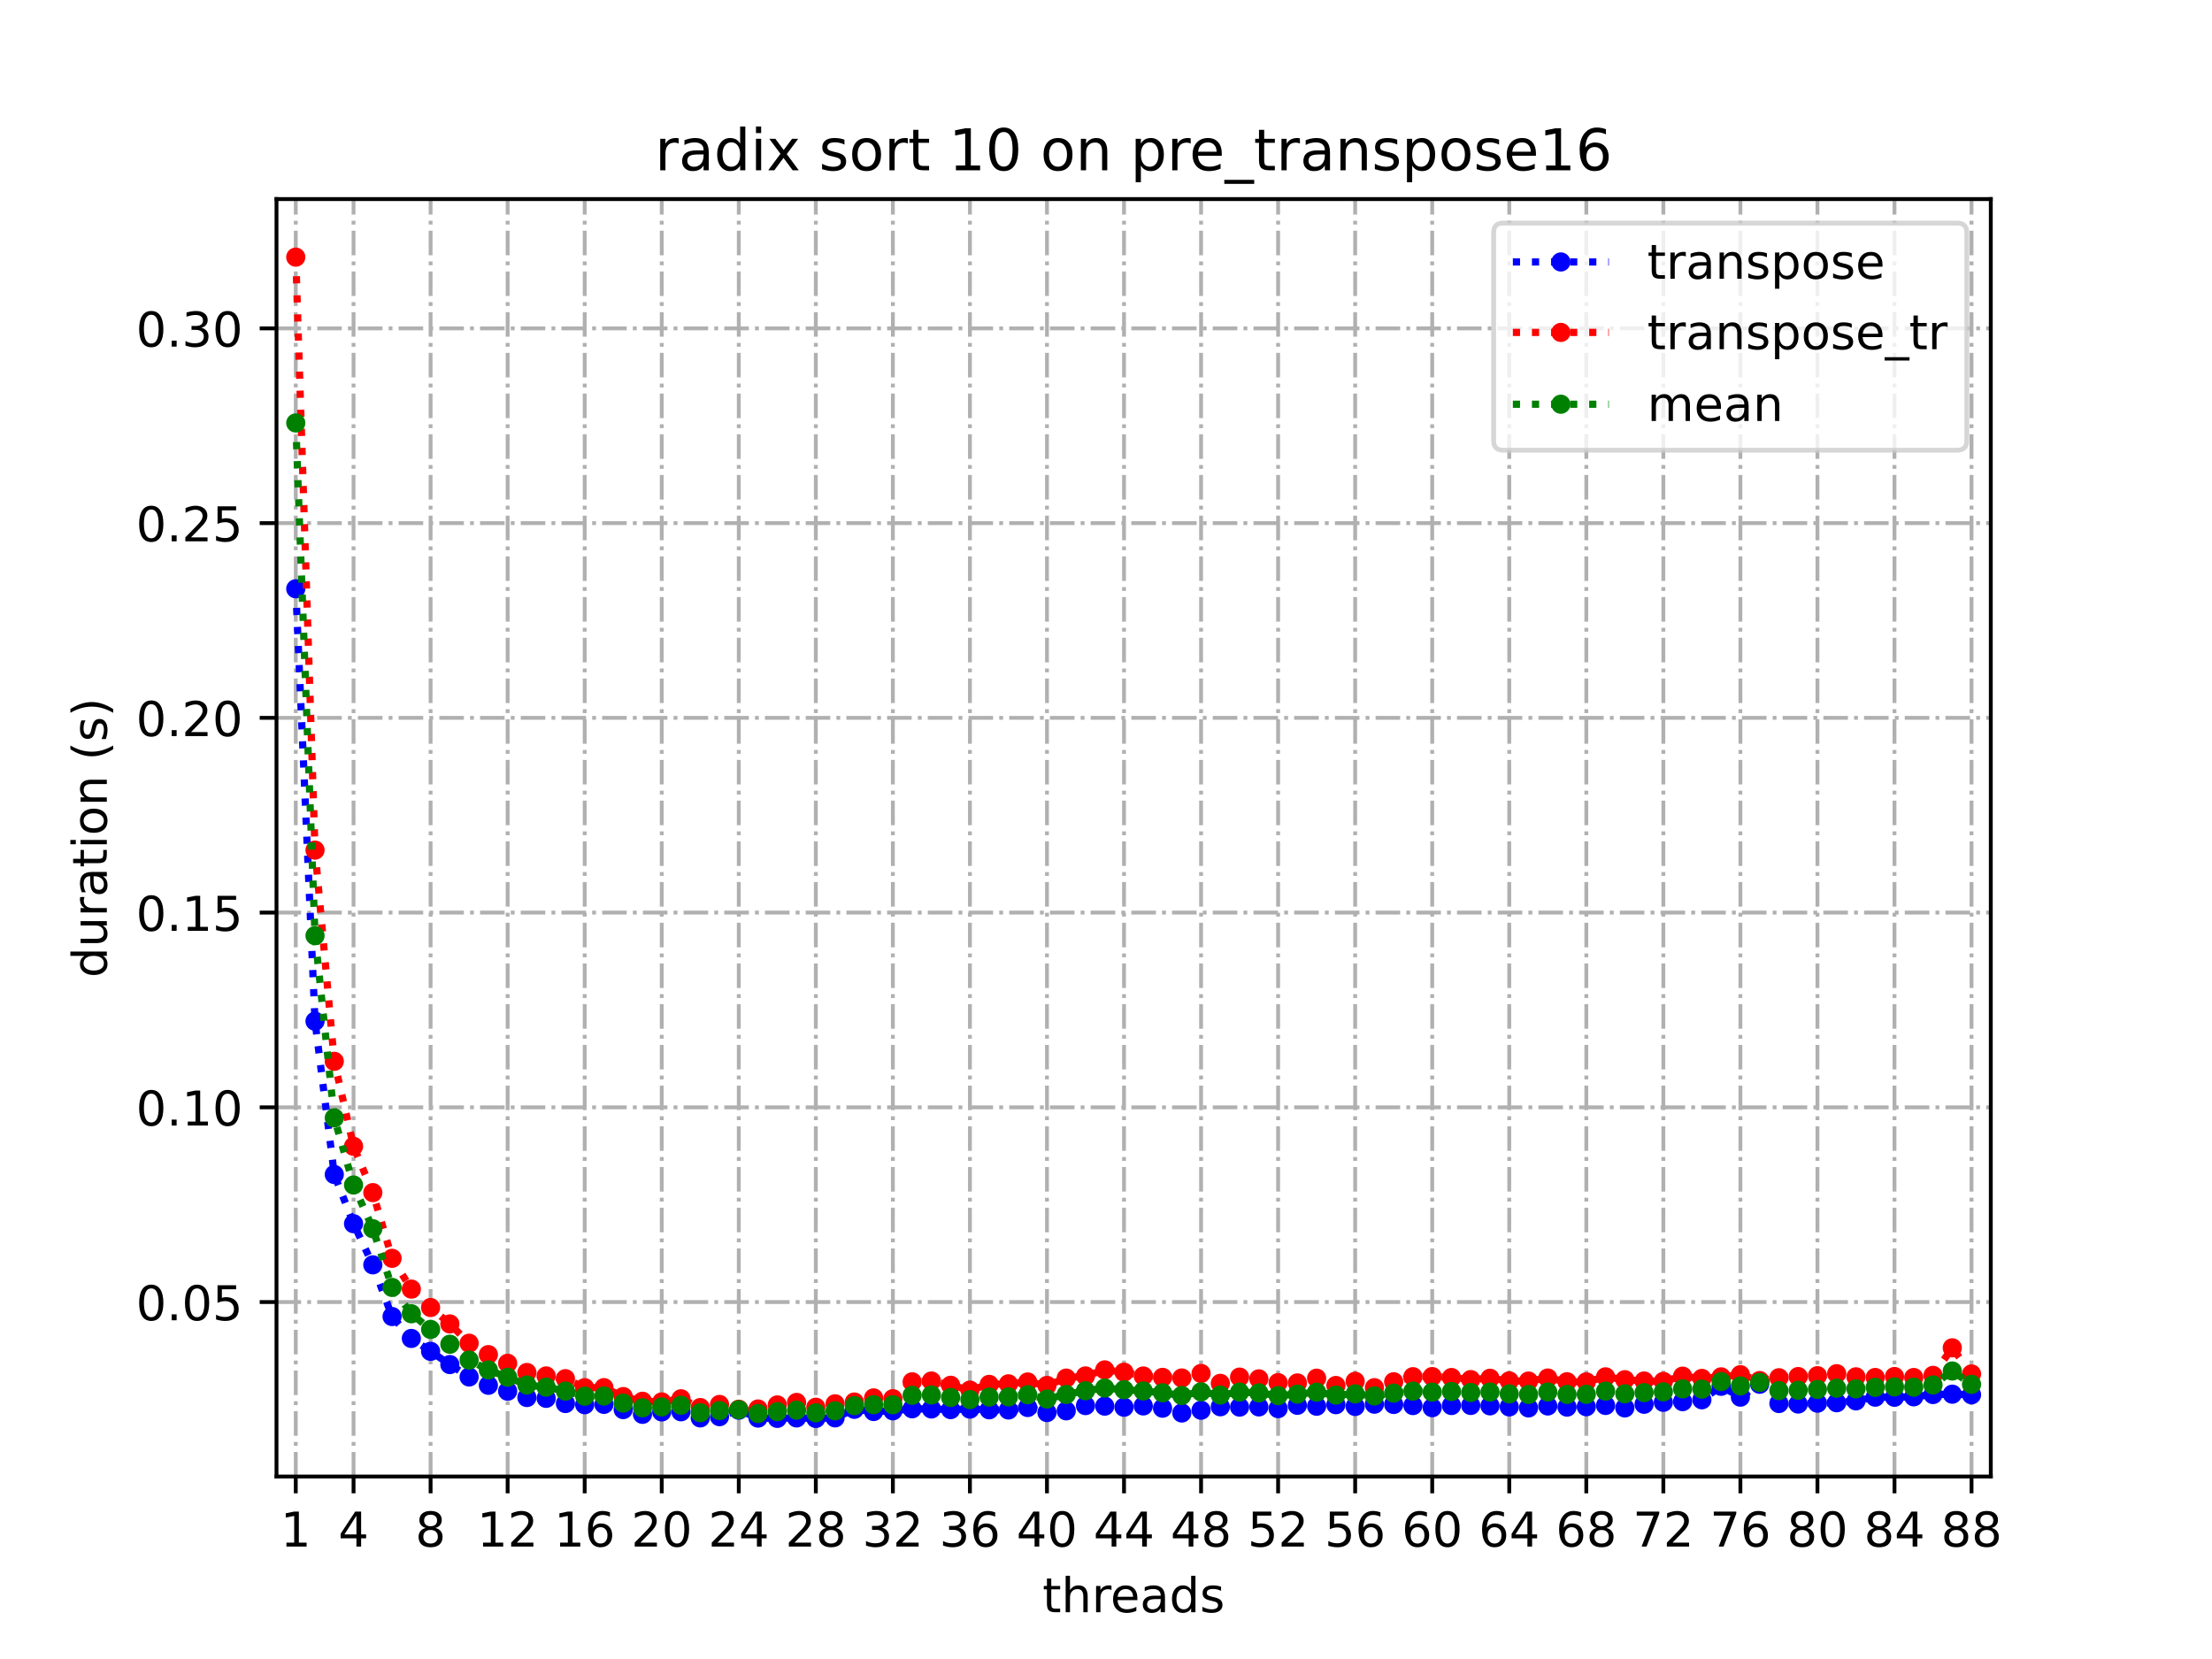 <?xml version="1.0" encoding="utf-8" standalone="no"?>
<!DOCTYPE svg PUBLIC "-//W3C//DTD SVG 1.1//EN"
  "http://www.w3.org/Graphics/SVG/1.1/DTD/svg11.dtd">
<!-- Created with matplotlib (https://matplotlib.org/) -->
<svg height="345.6pt" version="1.1" viewBox="0 0 460.8 345.6" width="460.8pt" xmlns="http://www.w3.org/2000/svg" xmlns:xlink="http://www.w3.org/1999/xlink">
 <defs>
  <style type="text/css">*{stroke-linecap:butt;stroke-linejoin:round;}</style>
 </defs>
 <g id="figure_1">
  <g id="patch_1">
   <path d="M 0 345.6 
L 460.8 345.6 
L 460.8 0 
L 0 0 
z
" style="fill:#ffffff;"/>
  </g>
  <g id="axes_1">
   <g id="patch_2">
    <path d="M 57.6 307.584 
L 414.72 307.584 
L 414.72 41.472 
L 57.6 41.472 
z
" style="fill:#ffffff;"/>
   </g>
   <g id="matplotlib.axis_1">
    <g id="xtick_1">
     <g id="line2d_1">
      <path clip-path="url(#pa96502cee8)" d="M 61.613 307.584 
L 61.613 41.472 
" style="fill:none;stroke:#b0b0b0;stroke-dasharray:5.12,1.28,0.8,1.28;stroke-dashoffset:0;stroke-width:0.8;"/>
     </g>
     <g id="line2d_2">
      <defs>
       <path d="M 0 0 
L 0 3.5 
" id="m52c6fbfadf" style="stroke:#000000;stroke-width:0.8;"/>
      </defs>
      <g>
       <use style="stroke:#000000;stroke-width:0.8;" x="61.613" xlink:href="#m52c6fbfadf" y="307.584"/>
      </g>
     </g>
     <g id="text_1">
      <!-- 1 -->
      <g transform="translate(58.431 322.182)scale(0.1 -0.1)">
       <defs>
        <path d="M 12.406 8.297 
L 28.516 8.297 
L 28.516 63.922 
L 10.984 60.406 
L 10.984 69.391 
L 28.422 72.906 
L 38.281 72.906 
L 38.281 8.297 
L 54.391 8.297 
L 54.391 0 
L 12.406 0 
z
" id="DejaVuSans-49"/>
       </defs>
       <use xlink:href="#DejaVuSans-49"/>
      </g>
     </g>
    </g>
    <g id="xtick_2">
     <g id="line2d_3">
      <path clip-path="url(#pa96502cee8)" d="M 73.65 307.584 
L 73.65 41.472 
" style="fill:none;stroke:#b0b0b0;stroke-dasharray:5.12,1.28,0.8,1.28;stroke-dashoffset:0;stroke-width:0.8;"/>
     </g>
     <g id="line2d_4">
      <g>
       <use style="stroke:#000000;stroke-width:0.8;" x="73.65" xlink:href="#m52c6fbfadf" y="307.584"/>
      </g>
     </g>
     <g id="text_2">
      <!-- 4 -->
      <g transform="translate(70.469 322.182)scale(0.1 -0.1)">
       <defs>
        <path d="M 37.797 64.312 
L 12.891 25.391 
L 37.797 25.391 
z
M 35.203 72.906 
L 47.609 72.906 
L 47.609 25.391 
L 58.016 25.391 
L 58.016 17.188 
L 47.609 17.188 
L 47.609 0 
L 37.797 0 
L 37.797 17.188 
L 4.891 17.188 
L 4.891 26.703 
z
" id="DejaVuSans-52"/>
       </defs>
       <use xlink:href="#DejaVuSans-52"/>
      </g>
     </g>
    </g>
    <g id="xtick_3">
     <g id="line2d_5">
      <path clip-path="url(#pa96502cee8)" d="M 89.701 307.584 
L 89.701 41.472 
" style="fill:none;stroke:#b0b0b0;stroke-dasharray:5.12,1.28,0.8,1.28;stroke-dashoffset:0;stroke-width:0.8;"/>
     </g>
     <g id="line2d_6">
      <g>
       <use style="stroke:#000000;stroke-width:0.8;" x="89.701" xlink:href="#m52c6fbfadf" y="307.584"/>
      </g>
     </g>
     <g id="text_3">
      <!-- 8 -->
      <g transform="translate(86.519 322.182)scale(0.1 -0.1)">
       <defs>
        <path d="M 31.781 34.625 
Q 24.75 34.625 20.719 30.859 
Q 16.703 27.094 16.703 20.516 
Q 16.703 13.922 20.719 10.156 
Q 24.75 6.391 31.781 6.391 
Q 38.812 6.391 42.859 10.172 
Q 46.922 13.969 46.922 20.516 
Q 46.922 27.094 42.891 30.859 
Q 38.875 34.625 31.781 34.625 
z
M 21.922 38.812 
Q 15.578 40.375 12.031 44.719 
Q 8.5 49.078 8.5 55.328 
Q 8.5 64.062 14.719 69.141 
Q 20.953 74.219 31.781 74.219 
Q 42.672 74.219 48.875 69.141 
Q 55.078 64.062 55.078 55.328 
Q 55.078 49.078 51.531 44.719 
Q 48 40.375 41.703 38.812 
Q 48.828 37.156 52.797 32.312 
Q 56.781 27.484 56.781 20.516 
Q 56.781 9.906 50.312 4.234 
Q 43.844 -1.422 31.781 -1.422 
Q 19.734 -1.422 13.25 4.234 
Q 6.781 9.906 6.781 20.516 
Q 6.781 27.484 10.781 32.312 
Q 14.797 37.156 21.922 38.812 
z
M 18.312 54.391 
Q 18.312 48.734 21.844 45.562 
Q 25.391 42.391 31.781 42.391 
Q 38.141 42.391 41.719 45.562 
Q 45.312 48.734 45.312 54.391 
Q 45.312 60.062 41.719 63.234 
Q 38.141 66.406 31.781 66.406 
Q 25.391 66.406 21.844 63.234 
Q 18.312 60.062 18.312 54.391 
z
" id="DejaVuSans-56"/>
       </defs>
       <use xlink:href="#DejaVuSans-56"/>
      </g>
     </g>
    </g>
    <g id="xtick_4">
     <g id="line2d_7">
      <path clip-path="url(#pa96502cee8)" d="M 105.751 307.584 
L 105.751 41.472 
" style="fill:none;stroke:#b0b0b0;stroke-dasharray:5.12,1.28,0.8,1.28;stroke-dashoffset:0;stroke-width:0.8;"/>
     </g>
     <g id="line2d_8">
      <g>
       <use style="stroke:#000000;stroke-width:0.8;" x="105.751" xlink:href="#m52c6fbfadf" y="307.584"/>
      </g>
     </g>
     <g id="text_4">
      <!-- 12 -->
      <g transform="translate(99.389 322.182)scale(0.1 -0.1)">
       <defs>
        <path d="M 19.188 8.297 
L 53.609 8.297 
L 53.609 0 
L 7.328 0 
L 7.328 8.297 
Q 12.938 14.109 22.625 23.891 
Q 32.328 33.688 34.812 36.531 
Q 39.547 41.844 41.422 45.531 
Q 43.312 49.219 43.312 52.781 
Q 43.312 58.594 39.234 62.25 
Q 35.156 65.922 28.609 65.922 
Q 23.969 65.922 18.812 64.312 
Q 13.672 62.703 7.812 59.422 
L 7.812 69.391 
Q 13.766 71.781 18.938 73 
Q 24.125 74.219 28.422 74.219 
Q 39.75 74.219 46.484 68.547 
Q 53.219 62.891 53.219 53.422 
Q 53.219 48.922 51.531 44.891 
Q 49.859 40.875 45.406 35.406 
Q 44.188 33.984 37.641 27.219 
Q 31.109 20.453 19.188 8.297 
z
" id="DejaVuSans-50"/>
       </defs>
       <use xlink:href="#DejaVuSans-49"/>
       <use x="63.623" xlink:href="#DejaVuSans-50"/>
      </g>
     </g>
    </g>
    <g id="xtick_5">
     <g id="line2d_9">
      <path clip-path="url(#pa96502cee8)" d="M 121.801 307.584 
L 121.801 41.472 
" style="fill:none;stroke:#b0b0b0;stroke-dasharray:5.12,1.28,0.8,1.28;stroke-dashoffset:0;stroke-width:0.8;"/>
     </g>
     <g id="line2d_10">
      <g>
       <use style="stroke:#000000;stroke-width:0.8;" x="121.801" xlink:href="#m52c6fbfadf" y="307.584"/>
      </g>
     </g>
     <g id="text_5">
      <!-- 16 -->
      <g transform="translate(115.439 322.182)scale(0.1 -0.1)">
       <defs>
        <path d="M 33.016 40.375 
Q 26.375 40.375 22.484 35.828 
Q 18.609 31.297 18.609 23.391 
Q 18.609 15.531 22.484 10.953 
Q 26.375 6.391 33.016 6.391 
Q 39.656 6.391 43.531 10.953 
Q 47.406 15.531 47.406 23.391 
Q 47.406 31.297 43.531 35.828 
Q 39.656 40.375 33.016 40.375 
z
M 52.594 71.297 
L 52.594 62.312 
Q 48.875 64.062 45.094 64.984 
Q 41.312 65.922 37.594 65.922 
Q 27.828 65.922 22.672 59.328 
Q 17.531 52.734 16.797 39.406 
Q 19.672 43.656 24.016 45.922 
Q 28.375 48.188 33.594 48.188 
Q 44.578 48.188 50.953 41.516 
Q 57.328 34.859 57.328 23.391 
Q 57.328 12.156 50.688 5.359 
Q 44.047 -1.422 33.016 -1.422 
Q 20.359 -1.422 13.672 8.266 
Q 6.984 17.969 6.984 36.375 
Q 6.984 53.656 15.188 63.938 
Q 23.391 74.219 37.203 74.219 
Q 40.922 74.219 44.703 73.484 
Q 48.484 72.75 52.594 71.297 
z
" id="DejaVuSans-54"/>
       </defs>
       <use xlink:href="#DejaVuSans-49"/>
       <use x="63.623" xlink:href="#DejaVuSans-54"/>
      </g>
     </g>
    </g>
    <g id="xtick_6">
     <g id="line2d_11">
      <path clip-path="url(#pa96502cee8)" d="M 137.852 307.584 
L 137.852 41.472 
" style="fill:none;stroke:#b0b0b0;stroke-dasharray:5.12,1.28,0.8,1.28;stroke-dashoffset:0;stroke-width:0.8;"/>
     </g>
     <g id="line2d_12">
      <g>
       <use style="stroke:#000000;stroke-width:0.8;" x="137.852" xlink:href="#m52c6fbfadf" y="307.584"/>
      </g>
     </g>
     <g id="text_6">
      <!-- 20 -->
      <g transform="translate(131.489 322.182)scale(0.1 -0.1)">
       <defs>
        <path d="M 31.781 66.406 
Q 24.172 66.406 20.328 58.906 
Q 16.5 51.422 16.5 36.375 
Q 16.5 21.391 20.328 13.891 
Q 24.172 6.391 31.781 6.391 
Q 39.453 6.391 43.281 13.891 
Q 47.125 21.391 47.125 36.375 
Q 47.125 51.422 43.281 58.906 
Q 39.453 66.406 31.781 66.406 
z
M 31.781 74.219 
Q 44.047 74.219 50.516 64.516 
Q 56.984 54.828 56.984 36.375 
Q 56.984 17.969 50.516 8.266 
Q 44.047 -1.422 31.781 -1.422 
Q 19.531 -1.422 13.062 8.266 
Q 6.594 17.969 6.594 36.375 
Q 6.594 54.828 13.062 64.516 
Q 19.531 74.219 31.781 74.219 
z
" id="DejaVuSans-48"/>
       </defs>
       <use xlink:href="#DejaVuSans-50"/>
       <use x="63.623" xlink:href="#DejaVuSans-48"/>
      </g>
     </g>
    </g>
    <g id="xtick_7">
     <g id="line2d_13">
      <path clip-path="url(#pa96502cee8)" d="M 153.902 307.584 
L 153.902 41.472 
" style="fill:none;stroke:#b0b0b0;stroke-dasharray:5.12,1.28,0.8,1.28;stroke-dashoffset:0;stroke-width:0.8;"/>
     </g>
     <g id="line2d_14">
      <g>
       <use style="stroke:#000000;stroke-width:0.8;" x="153.902" xlink:href="#m52c6fbfadf" y="307.584"/>
      </g>
     </g>
     <g id="text_7">
      <!-- 24 -->
      <g transform="translate(147.54 322.182)scale(0.1 -0.1)">
       <use xlink:href="#DejaVuSans-50"/>
       <use x="63.623" xlink:href="#DejaVuSans-52"/>
      </g>
     </g>
    </g>
    <g id="xtick_8">
     <g id="line2d_15">
      <path clip-path="url(#pa96502cee8)" d="M 169.952 307.584 
L 169.952 41.472 
" style="fill:none;stroke:#b0b0b0;stroke-dasharray:5.12,1.28,0.8,1.28;stroke-dashoffset:0;stroke-width:0.8;"/>
     </g>
     <g id="line2d_16">
      <g>
       <use style="stroke:#000000;stroke-width:0.8;" x="169.952" xlink:href="#m52c6fbfadf" y="307.584"/>
      </g>
     </g>
     <g id="text_8">
      <!-- 28 -->
      <g transform="translate(163.59 322.182)scale(0.1 -0.1)">
       <use xlink:href="#DejaVuSans-50"/>
       <use x="63.623" xlink:href="#DejaVuSans-56"/>
      </g>
     </g>
    </g>
    <g id="xtick_9">
     <g id="line2d_17">
      <path clip-path="url(#pa96502cee8)" d="M 186.003 307.584 
L 186.003 41.472 
" style="fill:none;stroke:#b0b0b0;stroke-dasharray:5.12,1.28,0.8,1.28;stroke-dashoffset:0;stroke-width:0.8;"/>
     </g>
     <g id="line2d_18">
      <g>
       <use style="stroke:#000000;stroke-width:0.8;" x="186.003" xlink:href="#m52c6fbfadf" y="307.584"/>
      </g>
     </g>
     <g id="text_9">
      <!-- 32 -->
      <g transform="translate(179.64 322.182)scale(0.1 -0.1)">
       <defs>
        <path d="M 40.578 39.312 
Q 47.656 37.797 51.625 33 
Q 55.609 28.219 55.609 21.188 
Q 55.609 10.406 48.188 4.484 
Q 40.766 -1.422 27.094 -1.422 
Q 22.516 -1.422 17.656 -0.516 
Q 12.797 0.391 7.625 2.203 
L 7.625 11.719 
Q 11.719 9.328 16.594 8.109 
Q 21.484 6.891 26.812 6.891 
Q 36.078 6.891 40.938 10.547 
Q 45.797 14.203 45.797 21.188 
Q 45.797 27.641 41.281 31.266 
Q 36.766 34.906 28.719 34.906 
L 20.219 34.906 
L 20.219 43.016 
L 29.109 43.016 
Q 36.375 43.016 40.234 45.922 
Q 44.094 48.828 44.094 54.297 
Q 44.094 59.906 40.109 62.906 
Q 36.141 65.922 28.719 65.922 
Q 24.656 65.922 20.016 65.031 
Q 15.375 64.156 9.812 62.312 
L 9.812 71.094 
Q 15.438 72.656 20.344 73.438 
Q 25.25 74.219 29.594 74.219 
Q 40.828 74.219 47.359 69.109 
Q 53.906 64.016 53.906 55.328 
Q 53.906 49.266 50.438 45.094 
Q 46.969 40.922 40.578 39.312 
z
" id="DejaVuSans-51"/>
       </defs>
       <use xlink:href="#DejaVuSans-51"/>
       <use x="63.623" xlink:href="#DejaVuSans-50"/>
      </g>
     </g>
    </g>
    <g id="xtick_10">
     <g id="line2d_19">
      <path clip-path="url(#pa96502cee8)" d="M 202.053 307.584 
L 202.053 41.472 
" style="fill:none;stroke:#b0b0b0;stroke-dasharray:5.12,1.28,0.8,1.28;stroke-dashoffset:0;stroke-width:0.8;"/>
     </g>
     <g id="line2d_20">
      <g>
       <use style="stroke:#000000;stroke-width:0.8;" x="202.053" xlink:href="#m52c6fbfadf" y="307.584"/>
      </g>
     </g>
     <g id="text_10">
      <!-- 36 -->
      <g transform="translate(195.691 322.182)scale(0.1 -0.1)">
       <use xlink:href="#DejaVuSans-51"/>
       <use x="63.623" xlink:href="#DejaVuSans-54"/>
      </g>
     </g>
    </g>
    <g id="xtick_11">
     <g id="line2d_21">
      <path clip-path="url(#pa96502cee8)" d="M 218.103 307.584 
L 218.103 41.472 
" style="fill:none;stroke:#b0b0b0;stroke-dasharray:5.12,1.28,0.8,1.28;stroke-dashoffset:0;stroke-width:0.8;"/>
     </g>
     <g id="line2d_22">
      <g>
       <use style="stroke:#000000;stroke-width:0.8;" x="218.103" xlink:href="#m52c6fbfadf" y="307.584"/>
      </g>
     </g>
     <g id="text_11">
      <!-- 40 -->
      <g transform="translate(211.741 322.182)scale(0.1 -0.1)">
       <use xlink:href="#DejaVuSans-52"/>
       <use x="63.623" xlink:href="#DejaVuSans-48"/>
      </g>
     </g>
    </g>
    <g id="xtick_12">
     <g id="line2d_23">
      <path clip-path="url(#pa96502cee8)" d="M 234.154 307.584 
L 234.154 41.472 
" style="fill:none;stroke:#b0b0b0;stroke-dasharray:5.12,1.28,0.8,1.28;stroke-dashoffset:0;stroke-width:0.8;"/>
     </g>
     <g id="line2d_24">
      <g>
       <use style="stroke:#000000;stroke-width:0.8;" x="234.154" xlink:href="#m52c6fbfadf" y="307.584"/>
      </g>
     </g>
     <g id="text_12">
      <!-- 44 -->
      <g transform="translate(227.791 322.182)scale(0.1 -0.1)">
       <use xlink:href="#DejaVuSans-52"/>
       <use x="63.623" xlink:href="#DejaVuSans-52"/>
      </g>
     </g>
    </g>
    <g id="xtick_13">
     <g id="line2d_25">
      <path clip-path="url(#pa96502cee8)" d="M 250.204 307.584 
L 250.204 41.472 
" style="fill:none;stroke:#b0b0b0;stroke-dasharray:5.12,1.28,0.8,1.28;stroke-dashoffset:0;stroke-width:0.8;"/>
     </g>
     <g id="line2d_26">
      <g>
       <use style="stroke:#000000;stroke-width:0.8;" x="250.204" xlink:href="#m52c6fbfadf" y="307.584"/>
      </g>
     </g>
     <g id="text_13">
      <!-- 48 -->
      <g transform="translate(243.842 322.182)scale(0.1 -0.1)">
       <use xlink:href="#DejaVuSans-52"/>
       <use x="63.623" xlink:href="#DejaVuSans-56"/>
      </g>
     </g>
    </g>
    <g id="xtick_14">
     <g id="line2d_27">
      <path clip-path="url(#pa96502cee8)" d="M 266.254 307.584 
L 266.254 41.472 
" style="fill:none;stroke:#b0b0b0;stroke-dasharray:5.12,1.28,0.8,1.28;stroke-dashoffset:0;stroke-width:0.8;"/>
     </g>
     <g id="line2d_28">
      <g>
       <use style="stroke:#000000;stroke-width:0.8;" x="266.254" xlink:href="#m52c6fbfadf" y="307.584"/>
      </g>
     </g>
     <g id="text_14">
      <!-- 52 -->
      <g transform="translate(259.892 322.182)scale(0.1 -0.1)">
       <defs>
        <path d="M 10.797 72.906 
L 49.516 72.906 
L 49.516 64.594 
L 19.828 64.594 
L 19.828 46.734 
Q 21.969 47.469 24.109 47.828 
Q 26.266 48.188 28.422 48.188 
Q 40.625 48.188 47.75 41.5 
Q 54.891 34.812 54.891 23.391 
Q 54.891 11.625 47.562 5.094 
Q 40.234 -1.422 26.906 -1.422 
Q 22.312 -1.422 17.547 -0.641 
Q 12.797 0.141 7.719 1.703 
L 7.719 11.625 
Q 12.109 9.234 16.797 8.062 
Q 21.484 6.891 26.703 6.891 
Q 35.156 6.891 40.078 11.328 
Q 45.016 15.766 45.016 23.391 
Q 45.016 31 40.078 35.438 
Q 35.156 39.891 26.703 39.891 
Q 22.75 39.891 18.812 39.016 
Q 14.891 38.141 10.797 36.281 
z
" id="DejaVuSans-53"/>
       </defs>
       <use xlink:href="#DejaVuSans-53"/>
       <use x="63.623" xlink:href="#DejaVuSans-50"/>
      </g>
     </g>
    </g>
    <g id="xtick_15">
     <g id="line2d_29">
      <path clip-path="url(#pa96502cee8)" d="M 282.305 307.584 
L 282.305 41.472 
" style="fill:none;stroke:#b0b0b0;stroke-dasharray:5.12,1.28,0.8,1.28;stroke-dashoffset:0;stroke-width:0.8;"/>
     </g>
     <g id="line2d_30">
      <g>
       <use style="stroke:#000000;stroke-width:0.8;" x="282.305" xlink:href="#m52c6fbfadf" y="307.584"/>
      </g>
     </g>
     <g id="text_15">
      <!-- 56 -->
      <g transform="translate(275.942 322.182)scale(0.1 -0.1)">
       <use xlink:href="#DejaVuSans-53"/>
       <use x="63.623" xlink:href="#DejaVuSans-54"/>
      </g>
     </g>
    </g>
    <g id="xtick_16">
     <g id="line2d_31">
      <path clip-path="url(#pa96502cee8)" d="M 298.355 307.584 
L 298.355 41.472 
" style="fill:none;stroke:#b0b0b0;stroke-dasharray:5.12,1.28,0.8,1.28;stroke-dashoffset:0;stroke-width:0.8;"/>
     </g>
     <g id="line2d_32">
      <g>
       <use style="stroke:#000000;stroke-width:0.8;" x="298.355" xlink:href="#m52c6fbfadf" y="307.584"/>
      </g>
     </g>
     <g id="text_16">
      <!-- 60 -->
      <g transform="translate(291.993 322.182)scale(0.1 -0.1)">
       <use xlink:href="#DejaVuSans-54"/>
       <use x="63.623" xlink:href="#DejaVuSans-48"/>
      </g>
     </g>
    </g>
    <g id="xtick_17">
     <g id="line2d_33">
      <path clip-path="url(#pa96502cee8)" d="M 314.405 307.584 
L 314.405 41.472 
" style="fill:none;stroke:#b0b0b0;stroke-dasharray:5.12,1.28,0.8,1.28;stroke-dashoffset:0;stroke-width:0.8;"/>
     </g>
     <g id="line2d_34">
      <g>
       <use style="stroke:#000000;stroke-width:0.8;" x="314.405" xlink:href="#m52c6fbfadf" y="307.584"/>
      </g>
     </g>
     <g id="text_17">
      <!-- 64 -->
      <g transform="translate(308.043 322.182)scale(0.1 -0.1)">
       <use xlink:href="#DejaVuSans-54"/>
       <use x="63.623" xlink:href="#DejaVuSans-52"/>
      </g>
     </g>
    </g>
    <g id="xtick_18">
     <g id="line2d_35">
      <path clip-path="url(#pa96502cee8)" d="M 330.456 307.584 
L 330.456 41.472 
" style="fill:none;stroke:#b0b0b0;stroke-dasharray:5.12,1.28,0.8,1.28;stroke-dashoffset:0;stroke-width:0.8;"/>
     </g>
     <g id="line2d_36">
      <g>
       <use style="stroke:#000000;stroke-width:0.8;" x="330.456" xlink:href="#m52c6fbfadf" y="307.584"/>
      </g>
     </g>
     <g id="text_18">
      <!-- 68 -->
      <g transform="translate(324.093 322.182)scale(0.1 -0.1)">
       <use xlink:href="#DejaVuSans-54"/>
       <use x="63.623" xlink:href="#DejaVuSans-56"/>
      </g>
     </g>
    </g>
    <g id="xtick_19">
     <g id="line2d_37">
      <path clip-path="url(#pa96502cee8)" d="M 346.506 307.584 
L 346.506 41.472 
" style="fill:none;stroke:#b0b0b0;stroke-dasharray:5.12,1.28,0.8,1.28;stroke-dashoffset:0;stroke-width:0.8;"/>
     </g>
     <g id="line2d_38">
      <g>
       <use style="stroke:#000000;stroke-width:0.8;" x="346.506" xlink:href="#m52c6fbfadf" y="307.584"/>
      </g>
     </g>
     <g id="text_19">
      <!-- 72 -->
      <g transform="translate(340.144 322.182)scale(0.1 -0.1)">
       <defs>
        <path d="M 8.203 72.906 
L 55.078 72.906 
L 55.078 68.703 
L 28.609 0 
L 18.312 0 
L 43.219 64.594 
L 8.203 64.594 
z
" id="DejaVuSans-55"/>
       </defs>
       <use xlink:href="#DejaVuSans-55"/>
       <use x="63.623" xlink:href="#DejaVuSans-50"/>
      </g>
     </g>
    </g>
    <g id="xtick_20">
     <g id="line2d_39">
      <path clip-path="url(#pa96502cee8)" d="M 362.556 307.584 
L 362.556 41.472 
" style="fill:none;stroke:#b0b0b0;stroke-dasharray:5.12,1.28,0.8,1.28;stroke-dashoffset:0;stroke-width:0.8;"/>
     </g>
     <g id="line2d_40">
      <g>
       <use style="stroke:#000000;stroke-width:0.8;" x="362.556" xlink:href="#m52c6fbfadf" y="307.584"/>
      </g>
     </g>
     <g id="text_20">
      <!-- 76 -->
      <g transform="translate(356.194 322.182)scale(0.1 -0.1)">
       <use xlink:href="#DejaVuSans-55"/>
       <use x="63.623" xlink:href="#DejaVuSans-54"/>
      </g>
     </g>
    </g>
    <g id="xtick_21">
     <g id="line2d_41">
      <path clip-path="url(#pa96502cee8)" d="M 378.607 307.584 
L 378.607 41.472 
" style="fill:none;stroke:#b0b0b0;stroke-dasharray:5.12,1.28,0.8,1.28;stroke-dashoffset:0;stroke-width:0.8;"/>
     </g>
     <g id="line2d_42">
      <g>
       <use style="stroke:#000000;stroke-width:0.8;" x="378.607" xlink:href="#m52c6fbfadf" y="307.584"/>
      </g>
     </g>
     <g id="text_21">
      <!-- 80 -->
      <g transform="translate(372.244 322.182)scale(0.1 -0.1)">
       <use xlink:href="#DejaVuSans-56"/>
       <use x="63.623" xlink:href="#DejaVuSans-48"/>
      </g>
     </g>
    </g>
    <g id="xtick_22">
     <g id="line2d_43">
      <path clip-path="url(#pa96502cee8)" d="M 394.657 307.584 
L 394.657 41.472 
" style="fill:none;stroke:#b0b0b0;stroke-dasharray:5.12,1.28,0.8,1.28;stroke-dashoffset:0;stroke-width:0.8;"/>
     </g>
     <g id="line2d_44">
      <g>
       <use style="stroke:#000000;stroke-width:0.8;" x="394.657" xlink:href="#m52c6fbfadf" y="307.584"/>
      </g>
     </g>
     <g id="text_22">
      <!-- 84 -->
      <g transform="translate(388.295 322.182)scale(0.1 -0.1)">
       <use xlink:href="#DejaVuSans-56"/>
       <use x="63.623" xlink:href="#DejaVuSans-52"/>
      </g>
     </g>
    </g>
    <g id="xtick_23">
     <g id="line2d_45">
      <path clip-path="url(#pa96502cee8)" d="M 410.707 307.584 
L 410.707 41.472 
" style="fill:none;stroke:#b0b0b0;stroke-dasharray:5.12,1.28,0.8,1.28;stroke-dashoffset:0;stroke-width:0.8;"/>
     </g>
     <g id="line2d_46">
      <g>
       <use style="stroke:#000000;stroke-width:0.8;" x="410.707" xlink:href="#m52c6fbfadf" y="307.584"/>
      </g>
     </g>
     <g id="text_23">
      <!-- 88 -->
      <g transform="translate(404.345 322.182)scale(0.1 -0.1)">
       <use xlink:href="#DejaVuSans-56"/>
       <use x="63.623" xlink:href="#DejaVuSans-56"/>
      </g>
     </g>
    </g>
    <g id="text_24">
     <!-- threads -->
     <g transform="translate(217.169 335.861)scale(0.1 -0.1)">
      <defs>
       <path d="M 18.312 70.219 
L 18.312 54.688 
L 36.812 54.688 
L 36.812 47.703 
L 18.312 47.703 
L 18.312 18.016 
Q 18.312 11.328 20.141 9.422 
Q 21.969 7.516 27.594 7.516 
L 36.812 7.516 
L 36.812 0 
L 27.594 0 
Q 17.188 0 13.234 3.875 
Q 9.281 7.766 9.281 18.016 
L 9.281 47.703 
L 2.688 47.703 
L 2.688 54.688 
L 9.281 54.688 
L 9.281 70.219 
z
" id="DejaVuSans-116"/>
       <path d="M 54.891 33.016 
L 54.891 0 
L 45.906 0 
L 45.906 32.719 
Q 45.906 40.484 42.875 44.328 
Q 39.844 48.188 33.797 48.188 
Q 26.516 48.188 22.312 43.547 
Q 18.109 38.922 18.109 30.906 
L 18.109 0 
L 9.078 0 
L 9.078 75.984 
L 18.109 75.984 
L 18.109 46.188 
Q 21.344 51.125 25.703 53.562 
Q 30.078 56 35.797 56 
Q 45.219 56 50.047 50.172 
Q 54.891 44.344 54.891 33.016 
z
" id="DejaVuSans-104"/>
       <path d="M 41.109 46.297 
Q 39.594 47.172 37.812 47.578 
Q 36.031 48 33.891 48 
Q 26.266 48 22.188 43.047 
Q 18.109 38.094 18.109 28.812 
L 18.109 0 
L 9.078 0 
L 9.078 54.688 
L 18.109 54.688 
L 18.109 46.188 
Q 20.953 51.172 25.484 53.578 
Q 30.031 56 36.531 56 
Q 37.453 56 38.578 55.875 
Q 39.703 55.766 41.062 55.516 
z
" id="DejaVuSans-114"/>
       <path d="M 56.203 29.594 
L 56.203 25.203 
L 14.891 25.203 
Q 15.484 15.922 20.484 11.062 
Q 25.484 6.203 34.422 6.203 
Q 39.594 6.203 44.453 7.469 
Q 49.312 8.734 54.109 11.281 
L 54.109 2.781 
Q 49.266 0.734 44.188 -0.344 
Q 39.109 -1.422 33.891 -1.422 
Q 20.797 -1.422 13.156 6.188 
Q 5.516 13.812 5.516 26.812 
Q 5.516 40.234 12.766 48.109 
Q 20.016 56 32.328 56 
Q 43.359 56 49.781 48.891 
Q 56.203 41.797 56.203 29.594 
z
M 47.219 32.234 
Q 47.125 39.594 43.094 43.984 
Q 39.062 48.391 32.422 48.391 
Q 24.906 48.391 20.391 44.141 
Q 15.875 39.891 15.188 32.172 
z
" id="DejaVuSans-101"/>
       <path d="M 34.281 27.484 
Q 23.391 27.484 19.188 25 
Q 14.984 22.516 14.984 16.5 
Q 14.984 11.719 18.141 8.906 
Q 21.297 6.109 26.703 6.109 
Q 34.188 6.109 38.703 11.406 
Q 43.219 16.703 43.219 25.484 
L 43.219 27.484 
z
M 52.203 31.203 
L 52.203 0 
L 43.219 0 
L 43.219 8.297 
Q 40.141 3.328 35.547 0.953 
Q 30.953 -1.422 24.312 -1.422 
Q 15.922 -1.422 10.953 3.297 
Q 6 8.016 6 15.922 
Q 6 25.141 12.172 29.828 
Q 18.359 34.516 30.609 34.516 
L 43.219 34.516 
L 43.219 35.406 
Q 43.219 41.609 39.141 45 
Q 35.062 48.391 27.688 48.391 
Q 23 48.391 18.547 47.266 
Q 14.109 46.141 10.016 43.891 
L 10.016 52.203 
Q 14.938 54.109 19.578 55.047 
Q 24.219 56 28.609 56 
Q 40.484 56 46.344 49.844 
Q 52.203 43.703 52.203 31.203 
z
" id="DejaVuSans-97"/>
       <path d="M 45.406 46.391 
L 45.406 75.984 
L 54.391 75.984 
L 54.391 0 
L 45.406 0 
L 45.406 8.203 
Q 42.578 3.328 38.25 0.953 
Q 33.938 -1.422 27.875 -1.422 
Q 17.969 -1.422 11.734 6.484 
Q 5.516 14.406 5.516 27.297 
Q 5.516 40.188 11.734 48.094 
Q 17.969 56 27.875 56 
Q 33.938 56 38.25 53.625 
Q 42.578 51.266 45.406 46.391 
z
M 14.797 27.297 
Q 14.797 17.391 18.875 11.75 
Q 22.953 6.109 30.078 6.109 
Q 37.203 6.109 41.297 11.75 
Q 45.406 17.391 45.406 27.297 
Q 45.406 37.203 41.297 42.844 
Q 37.203 48.484 30.078 48.484 
Q 22.953 48.484 18.875 42.844 
Q 14.797 37.203 14.797 27.297 
z
" id="DejaVuSans-100"/>
       <path d="M 44.281 53.078 
L 44.281 44.578 
Q 40.484 46.531 36.375 47.5 
Q 32.281 48.484 27.875 48.484 
Q 21.188 48.484 17.844 46.438 
Q 14.5 44.391 14.5 40.281 
Q 14.5 37.156 16.891 35.375 
Q 19.281 33.594 26.516 31.984 
L 29.594 31.297 
Q 39.156 29.25 43.188 25.516 
Q 47.219 21.781 47.219 15.094 
Q 47.219 7.469 41.188 3.016 
Q 35.156 -1.422 24.609 -1.422 
Q 20.219 -1.422 15.453 -0.562 
Q 10.688 0.297 5.422 2 
L 5.422 11.281 
Q 10.406 8.688 15.234 7.391 
Q 20.062 6.109 24.812 6.109 
Q 31.156 6.109 34.562 8.281 
Q 37.984 10.453 37.984 14.406 
Q 37.984 18.062 35.516 20.016 
Q 33.062 21.969 24.703 23.781 
L 21.578 24.516 
Q 13.234 26.266 9.516 29.906 
Q 5.812 33.547 5.812 39.891 
Q 5.812 47.609 11.281 51.797 
Q 16.75 56 26.812 56 
Q 31.781 56 36.172 55.266 
Q 40.578 54.547 44.281 53.078 
z
" id="DejaVuSans-115"/>
      </defs>
      <use xlink:href="#DejaVuSans-116"/>
      <use x="39.209" xlink:href="#DejaVuSans-104"/>
      <use x="102.588" xlink:href="#DejaVuSans-114"/>
      <use x="141.451" xlink:href="#DejaVuSans-101"/>
      <use x="202.975" xlink:href="#DejaVuSans-97"/>
      <use x="264.254" xlink:href="#DejaVuSans-100"/>
      <use x="327.73" xlink:href="#DejaVuSans-115"/>
     </g>
    </g>
   </g>
   <g id="matplotlib.axis_2">
    <g id="ytick_1">
     <g id="line2d_47">
      <path clip-path="url(#pa96502cee8)" d="M 57.6 271.239 
L 414.72 271.239 
" style="fill:none;stroke:#b0b0b0;stroke-dasharray:5.12,1.28,0.8,1.28;stroke-dashoffset:0;stroke-width:0.8;"/>
     </g>
     <g id="line2d_48">
      <defs>
       <path d="M 0 0 
L -3.5 0 
" id="m73ff9947cf" style="stroke:#000000;stroke-width:0.8;"/>
      </defs>
      <g>
       <use style="stroke:#000000;stroke-width:0.8;" x="57.6" xlink:href="#m73ff9947cf" y="271.239"/>
      </g>
     </g>
     <g id="text_25">
      <!-- 0.05 -->
      <g transform="translate(28.334 275.039)scale(0.1 -0.1)">
       <defs>
        <path d="M 10.688 12.406 
L 21 12.406 
L 21 0 
L 10.688 0 
z
" id="DejaVuSans-46"/>
       </defs>
       <use xlink:href="#DejaVuSans-48"/>
       <use x="63.623" xlink:href="#DejaVuSans-46"/>
       <use x="95.41" xlink:href="#DejaVuSans-48"/>
       <use x="159.033" xlink:href="#DejaVuSans-53"/>
      </g>
     </g>
    </g>
    <g id="ytick_2">
     <g id="line2d_49">
      <path clip-path="url(#pa96502cee8)" d="M 57.6 230.673 
L 414.72 230.673 
" style="fill:none;stroke:#b0b0b0;stroke-dasharray:5.12,1.28,0.8,1.28;stroke-dashoffset:0;stroke-width:0.8;"/>
     </g>
     <g id="line2d_50">
      <g>
       <use style="stroke:#000000;stroke-width:0.8;" x="57.6" xlink:href="#m73ff9947cf" y="230.673"/>
      </g>
     </g>
     <g id="text_26">
      <!-- 0.10 -->
      <g transform="translate(28.334 234.472)scale(0.1 -0.1)">
       <use xlink:href="#DejaVuSans-48"/>
       <use x="63.623" xlink:href="#DejaVuSans-46"/>
       <use x="95.41" xlink:href="#DejaVuSans-49"/>
       <use x="159.033" xlink:href="#DejaVuSans-48"/>
      </g>
     </g>
    </g>
    <g id="ytick_3">
     <g id="line2d_51">
      <path clip-path="url(#pa96502cee8)" d="M 57.6 190.107 
L 414.72 190.107 
" style="fill:none;stroke:#b0b0b0;stroke-dasharray:5.12,1.28,0.8,1.28;stroke-dashoffset:0;stroke-width:0.8;"/>
     </g>
     <g id="line2d_52">
      <g>
       <use style="stroke:#000000;stroke-width:0.8;" x="57.6" xlink:href="#m73ff9947cf" y="190.107"/>
      </g>
     </g>
     <g id="text_27">
      <!-- 0.15 -->
      <g transform="translate(28.334 193.906)scale(0.1 -0.1)">
       <use xlink:href="#DejaVuSans-48"/>
       <use x="63.623" xlink:href="#DejaVuSans-46"/>
       <use x="95.41" xlink:href="#DejaVuSans-49"/>
       <use x="159.033" xlink:href="#DejaVuSans-53"/>
      </g>
     </g>
    </g>
    <g id="ytick_4">
     <g id="line2d_53">
      <path clip-path="url(#pa96502cee8)" d="M 57.6 149.54 
L 414.72 149.54 
" style="fill:none;stroke:#b0b0b0;stroke-dasharray:5.12,1.28,0.8,1.28;stroke-dashoffset:0;stroke-width:0.8;"/>
     </g>
     <g id="line2d_54">
      <g>
       <use style="stroke:#000000;stroke-width:0.8;" x="57.6" xlink:href="#m73ff9947cf" y="149.54"/>
      </g>
     </g>
     <g id="text_28">
      <!-- 0.20 -->
      <g transform="translate(28.334 153.34)scale(0.1 -0.1)">
       <use xlink:href="#DejaVuSans-48"/>
       <use x="63.623" xlink:href="#DejaVuSans-46"/>
       <use x="95.41" xlink:href="#DejaVuSans-50"/>
       <use x="159.033" xlink:href="#DejaVuSans-48"/>
      </g>
     </g>
    </g>
    <g id="ytick_5">
     <g id="line2d_55">
      <path clip-path="url(#pa96502cee8)" d="M 57.6 108.974 
L 414.72 108.974 
" style="fill:none;stroke:#b0b0b0;stroke-dasharray:5.12,1.28,0.8,1.28;stroke-dashoffset:0;stroke-width:0.8;"/>
     </g>
     <g id="line2d_56">
      <g>
       <use style="stroke:#000000;stroke-width:0.8;" x="57.6" xlink:href="#m73ff9947cf" y="108.974"/>
      </g>
     </g>
     <g id="text_29">
      <!-- 0.25 -->
      <g transform="translate(28.334 112.773)scale(0.1 -0.1)">
       <use xlink:href="#DejaVuSans-48"/>
       <use x="63.623" xlink:href="#DejaVuSans-46"/>
       <use x="95.41" xlink:href="#DejaVuSans-50"/>
       <use x="159.033" xlink:href="#DejaVuSans-53"/>
      </g>
     </g>
    </g>
    <g id="ytick_6">
     <g id="line2d_57">
      <path clip-path="url(#pa96502cee8)" d="M 57.6 68.408 
L 414.72 68.408 
" style="fill:none;stroke:#b0b0b0;stroke-dasharray:5.12,1.28,0.8,1.28;stroke-dashoffset:0;stroke-width:0.8;"/>
     </g>
     <g id="line2d_58">
      <g>
       <use style="stroke:#000000;stroke-width:0.8;" x="57.6" xlink:href="#m73ff9947cf" y="68.408"/>
      </g>
     </g>
     <g id="text_30">
      <!-- 0.30 -->
      <g transform="translate(28.334 72.207)scale(0.1 -0.1)">
       <use xlink:href="#DejaVuSans-48"/>
       <use x="63.623" xlink:href="#DejaVuSans-46"/>
       <use x="95.41" xlink:href="#DejaVuSans-51"/>
       <use x="159.033" xlink:href="#DejaVuSans-48"/>
      </g>
     </g>
    </g>
    <g id="text_31">
     <!-- duration (s) -->
     <g transform="translate(22.255 203.663)rotate(-90)scale(0.1 -0.1)">
      <defs>
       <path d="M 8.5 21.578 
L 8.5 54.688 
L 17.484 54.688 
L 17.484 21.922 
Q 17.484 14.156 20.5 10.266 
Q 23.531 6.391 29.594 6.391 
Q 36.859 6.391 41.078 11.031 
Q 45.312 15.672 45.312 23.688 
L 45.312 54.688 
L 54.297 54.688 
L 54.297 0 
L 45.312 0 
L 45.312 8.406 
Q 42.047 3.422 37.719 1 
Q 33.406 -1.422 27.688 -1.422 
Q 18.266 -1.422 13.375 4.438 
Q 8.5 10.297 8.5 21.578 
z
M 31.109 56 
z
" id="DejaVuSans-117"/>
       <path d="M 9.422 54.688 
L 18.406 54.688 
L 18.406 0 
L 9.422 0 
z
M 9.422 75.984 
L 18.406 75.984 
L 18.406 64.594 
L 9.422 64.594 
z
" id="DejaVuSans-105"/>
       <path d="M 30.609 48.391 
Q 23.391 48.391 19.188 42.75 
Q 14.984 37.109 14.984 27.297 
Q 14.984 17.484 19.156 11.844 
Q 23.344 6.203 30.609 6.203 
Q 37.797 6.203 41.984 11.859 
Q 46.188 17.531 46.188 27.297 
Q 46.188 37.016 41.984 42.703 
Q 37.797 48.391 30.609 48.391 
z
M 30.609 56 
Q 42.328 56 49.016 48.375 
Q 55.719 40.766 55.719 27.297 
Q 55.719 13.875 49.016 6.219 
Q 42.328 -1.422 30.609 -1.422 
Q 18.844 -1.422 12.172 6.219 
Q 5.516 13.875 5.516 27.297 
Q 5.516 40.766 12.172 48.375 
Q 18.844 56 30.609 56 
z
" id="DejaVuSans-111"/>
       <path d="M 54.891 33.016 
L 54.891 0 
L 45.906 0 
L 45.906 32.719 
Q 45.906 40.484 42.875 44.328 
Q 39.844 48.188 33.797 48.188 
Q 26.516 48.188 22.312 43.547 
Q 18.109 38.922 18.109 30.906 
L 18.109 0 
L 9.078 0 
L 9.078 54.688 
L 18.109 54.688 
L 18.109 46.188 
Q 21.344 51.125 25.703 53.562 
Q 30.078 56 35.797 56 
Q 45.219 56 50.047 50.172 
Q 54.891 44.344 54.891 33.016 
z
" id="DejaVuSans-110"/>
       <path id="DejaVuSans-32"/>
       <path d="M 31 75.875 
Q 24.469 64.656 21.281 53.656 
Q 18.109 42.672 18.109 31.391 
Q 18.109 20.125 21.312 9.062 
Q 24.516 -2 31 -13.188 
L 23.188 -13.188 
Q 15.875 -1.703 12.234 9.375 
Q 8.594 20.453 8.594 31.391 
Q 8.594 42.281 12.203 53.312 
Q 15.828 64.359 23.188 75.875 
z
" id="DejaVuSans-40"/>
       <path d="M 8.016 75.875 
L 15.828 75.875 
Q 23.141 64.359 26.781 53.312 
Q 30.422 42.281 30.422 31.391 
Q 30.422 20.453 26.781 9.375 
Q 23.141 -1.703 15.828 -13.188 
L 8.016 -13.188 
Q 14.5 -2 17.703 9.062 
Q 20.906 20.125 20.906 31.391 
Q 20.906 42.672 17.703 53.656 
Q 14.5 64.656 8.016 75.875 
z
" id="DejaVuSans-41"/>
      </defs>
      <use xlink:href="#DejaVuSans-100"/>
      <use x="63.477" xlink:href="#DejaVuSans-117"/>
      <use x="126.855" xlink:href="#DejaVuSans-114"/>
      <use x="167.969" xlink:href="#DejaVuSans-97"/>
      <use x="229.248" xlink:href="#DejaVuSans-116"/>
      <use x="268.457" xlink:href="#DejaVuSans-105"/>
      <use x="296.24" xlink:href="#DejaVuSans-111"/>
      <use x="357.422" xlink:href="#DejaVuSans-110"/>
      <use x="420.801" xlink:href="#DejaVuSans-32"/>
      <use x="452.588" xlink:href="#DejaVuSans-40"/>
      <use x="491.602" xlink:href="#DejaVuSans-115"/>
      <use x="543.701" xlink:href="#DejaVuSans-41"/>
     </g>
    </g>
   </g>
   <g id="line2d_59">
    <path clip-path="url(#pa96502cee8)" d="M 61.613 122.654 
L 65.625 212.739 
L 69.638 244.669 
L 73.65 254.921 
L 77.663 263.489 
L 81.676 274.258 
L 85.688 278.823 
L 89.701 281.51 
L 93.713 284.262 
L 97.726 286.848 
L 101.738 288.579 
L 105.751 289.812 
L 109.764 291.126 
L 113.776 291.298 
L 117.789 292.379 
L 121.801 292.624 
L 125.814 292.55 
L 129.827 293.647 
L 133.839 294.629 
L 137.852 294.128 
L 141.864 294.097 
L 145.877 295.374 
L 149.889 295.116 
L 153.902 293.769 
L 157.915 295.414 
L 161.927 295.476 
L 165.94 295.38 
L 169.952 295.488 
L 173.965 295.367 
L 177.978 293.584 
L 181.99 294.042 
L 186.003 293.899 
L 190.015 293.479 
L 194.028 293.514 
L 198.04 293.648 
L 202.053 293.543 
L 206.066 293.685 
L 210.078 293.723 
L 214.091 293.209 
L 218.103 294.26 
L 222.116 293.901 
L 226.129 292.811 
L 230.141 292.921 
L 234.154 293.149 
L 238.166 292.879 
L 242.179 293.352 
L 246.191 294.351 
L 250.204 293.777 
L 254.217 293.054 
L 258.229 293.125 
L 262.242 293.082 
L 266.254 293.445 
L 270.267 292.747 
L 274.28 292.94 
L 278.292 292.622 
L 282.305 292.991 
L 286.317 292.518 
L 290.33 292.573 
L 294.342 292.804 
L 298.355 293.246 
L 302.368 292.796 
L 306.38 292.779 
L 310.393 292.863 
L 314.405 293.079 
L 318.418 293.296 
L 322.431 292.89 
L 326.443 293.125 
L 330.456 293.047 
L 334.468 292.78 
L 338.481 293.296 
L 342.493 292.534 
L 346.506 292.128 
L 350.519 291.987 
L 354.531 291.602 
L 358.544 288.79 
L 362.556 291.051 
L 366.569 288.363 
L 370.582 292.378 
L 374.594 292.485 
L 378.607 292.31 
L 382.619 292.214 
L 386.632 291.823 
L 390.644 291.057 
L 394.657 291.074 
L 398.67 290.981 
L 402.682 290.508 
L 406.695 290.434 
L 410.707 290.556 
" style="fill:none;stroke:#0000ff;stroke-dasharray:1.5,2.475;stroke-dashoffset:0;stroke-width:1.5;"/>
    <defs>
     <path d="M 0 1.5 
C 0.398 1.5 0.779 1.342 1.061 1.061 
C 1.342 0.779 1.5 0.398 1.5 0 
C 1.5 -0.398 1.342 -0.779 1.061 -1.061 
C 0.779 -1.342 0.398 -1.5 0 -1.5 
C -0.398 -1.5 -0.779 -1.342 -1.061 -1.061 
C -1.342 -0.779 -1.5 -0.398 -1.5 0 
C -1.5 0.398 -1.342 0.779 -1.061 1.061 
C -0.779 1.342 -0.398 1.5 0 1.5 
z
" id="me17d716ff8" style="stroke:#0000ff;"/>
    </defs>
    <g clip-path="url(#pa96502cee8)">
     <use style="fill:#0000ff;stroke:#0000ff;" x="61.613" xlink:href="#me17d716ff8" y="122.654"/>
     <use style="fill:#0000ff;stroke:#0000ff;" x="65.625" xlink:href="#me17d716ff8" y="212.739"/>
     <use style="fill:#0000ff;stroke:#0000ff;" x="69.638" xlink:href="#me17d716ff8" y="244.669"/>
     <use style="fill:#0000ff;stroke:#0000ff;" x="73.65" xlink:href="#me17d716ff8" y="254.921"/>
     <use style="fill:#0000ff;stroke:#0000ff;" x="77.663" xlink:href="#me17d716ff8" y="263.489"/>
     <use style="fill:#0000ff;stroke:#0000ff;" x="81.676" xlink:href="#me17d716ff8" y="274.258"/>
     <use style="fill:#0000ff;stroke:#0000ff;" x="85.688" xlink:href="#me17d716ff8" y="278.823"/>
     <use style="fill:#0000ff;stroke:#0000ff;" x="89.701" xlink:href="#me17d716ff8" y="281.51"/>
     <use style="fill:#0000ff;stroke:#0000ff;" x="93.713" xlink:href="#me17d716ff8" y="284.262"/>
     <use style="fill:#0000ff;stroke:#0000ff;" x="97.726" xlink:href="#me17d716ff8" y="286.848"/>
     <use style="fill:#0000ff;stroke:#0000ff;" x="101.738" xlink:href="#me17d716ff8" y="288.579"/>
     <use style="fill:#0000ff;stroke:#0000ff;" x="105.751" xlink:href="#me17d716ff8" y="289.812"/>
     <use style="fill:#0000ff;stroke:#0000ff;" x="109.764" xlink:href="#me17d716ff8" y="291.126"/>
     <use style="fill:#0000ff;stroke:#0000ff;" x="113.776" xlink:href="#me17d716ff8" y="291.298"/>
     <use style="fill:#0000ff;stroke:#0000ff;" x="117.789" xlink:href="#me17d716ff8" y="292.379"/>
     <use style="fill:#0000ff;stroke:#0000ff;" x="121.801" xlink:href="#me17d716ff8" y="292.624"/>
     <use style="fill:#0000ff;stroke:#0000ff;" x="125.814" xlink:href="#me17d716ff8" y="292.55"/>
     <use style="fill:#0000ff;stroke:#0000ff;" x="129.827" xlink:href="#me17d716ff8" y="293.647"/>
     <use style="fill:#0000ff;stroke:#0000ff;" x="133.839" xlink:href="#me17d716ff8" y="294.629"/>
     <use style="fill:#0000ff;stroke:#0000ff;" x="137.852" xlink:href="#me17d716ff8" y="294.128"/>
     <use style="fill:#0000ff;stroke:#0000ff;" x="141.864" xlink:href="#me17d716ff8" y="294.097"/>
     <use style="fill:#0000ff;stroke:#0000ff;" x="145.877" xlink:href="#me17d716ff8" y="295.374"/>
     <use style="fill:#0000ff;stroke:#0000ff;" x="149.889" xlink:href="#me17d716ff8" y="295.116"/>
     <use style="fill:#0000ff;stroke:#0000ff;" x="153.902" xlink:href="#me17d716ff8" y="293.769"/>
     <use style="fill:#0000ff;stroke:#0000ff;" x="157.915" xlink:href="#me17d716ff8" y="295.414"/>
     <use style="fill:#0000ff;stroke:#0000ff;" x="161.927" xlink:href="#me17d716ff8" y="295.476"/>
     <use style="fill:#0000ff;stroke:#0000ff;" x="165.94" xlink:href="#me17d716ff8" y="295.38"/>
     <use style="fill:#0000ff;stroke:#0000ff;" x="169.952" xlink:href="#me17d716ff8" y="295.488"/>
     <use style="fill:#0000ff;stroke:#0000ff;" x="173.965" xlink:href="#me17d716ff8" y="295.367"/>
     <use style="fill:#0000ff;stroke:#0000ff;" x="177.978" xlink:href="#me17d716ff8" y="293.584"/>
     <use style="fill:#0000ff;stroke:#0000ff;" x="181.99" xlink:href="#me17d716ff8" y="294.042"/>
     <use style="fill:#0000ff;stroke:#0000ff;" x="186.003" xlink:href="#me17d716ff8" y="293.899"/>
     <use style="fill:#0000ff;stroke:#0000ff;" x="190.015" xlink:href="#me17d716ff8" y="293.479"/>
     <use style="fill:#0000ff;stroke:#0000ff;" x="194.028" xlink:href="#me17d716ff8" y="293.514"/>
     <use style="fill:#0000ff;stroke:#0000ff;" x="198.04" xlink:href="#me17d716ff8" y="293.648"/>
     <use style="fill:#0000ff;stroke:#0000ff;" x="202.053" xlink:href="#me17d716ff8" y="293.543"/>
     <use style="fill:#0000ff;stroke:#0000ff;" x="206.066" xlink:href="#me17d716ff8" y="293.685"/>
     <use style="fill:#0000ff;stroke:#0000ff;" x="210.078" xlink:href="#me17d716ff8" y="293.723"/>
     <use style="fill:#0000ff;stroke:#0000ff;" x="214.091" xlink:href="#me17d716ff8" y="293.209"/>
     <use style="fill:#0000ff;stroke:#0000ff;" x="218.103" xlink:href="#me17d716ff8" y="294.26"/>
     <use style="fill:#0000ff;stroke:#0000ff;" x="222.116" xlink:href="#me17d716ff8" y="293.901"/>
     <use style="fill:#0000ff;stroke:#0000ff;" x="226.129" xlink:href="#me17d716ff8" y="292.811"/>
     <use style="fill:#0000ff;stroke:#0000ff;" x="230.141" xlink:href="#me17d716ff8" y="292.921"/>
     <use style="fill:#0000ff;stroke:#0000ff;" x="234.154" xlink:href="#me17d716ff8" y="293.149"/>
     <use style="fill:#0000ff;stroke:#0000ff;" x="238.166" xlink:href="#me17d716ff8" y="292.879"/>
     <use style="fill:#0000ff;stroke:#0000ff;" x="242.179" xlink:href="#me17d716ff8" y="293.352"/>
     <use style="fill:#0000ff;stroke:#0000ff;" x="246.191" xlink:href="#me17d716ff8" y="294.351"/>
     <use style="fill:#0000ff;stroke:#0000ff;" x="250.204" xlink:href="#me17d716ff8" y="293.777"/>
     <use style="fill:#0000ff;stroke:#0000ff;" x="254.217" xlink:href="#me17d716ff8" y="293.054"/>
     <use style="fill:#0000ff;stroke:#0000ff;" x="258.229" xlink:href="#me17d716ff8" y="293.125"/>
     <use style="fill:#0000ff;stroke:#0000ff;" x="262.242" xlink:href="#me17d716ff8" y="293.082"/>
     <use style="fill:#0000ff;stroke:#0000ff;" x="266.254" xlink:href="#me17d716ff8" y="293.445"/>
     <use style="fill:#0000ff;stroke:#0000ff;" x="270.267" xlink:href="#me17d716ff8" y="292.747"/>
     <use style="fill:#0000ff;stroke:#0000ff;" x="274.28" xlink:href="#me17d716ff8" y="292.94"/>
     <use style="fill:#0000ff;stroke:#0000ff;" x="278.292" xlink:href="#me17d716ff8" y="292.622"/>
     <use style="fill:#0000ff;stroke:#0000ff;" x="282.305" xlink:href="#me17d716ff8" y="292.991"/>
     <use style="fill:#0000ff;stroke:#0000ff;" x="286.317" xlink:href="#me17d716ff8" y="292.518"/>
     <use style="fill:#0000ff;stroke:#0000ff;" x="290.33" xlink:href="#me17d716ff8" y="292.573"/>
     <use style="fill:#0000ff;stroke:#0000ff;" x="294.342" xlink:href="#me17d716ff8" y="292.804"/>
     <use style="fill:#0000ff;stroke:#0000ff;" x="298.355" xlink:href="#me17d716ff8" y="293.246"/>
     <use style="fill:#0000ff;stroke:#0000ff;" x="302.368" xlink:href="#me17d716ff8" y="292.796"/>
     <use style="fill:#0000ff;stroke:#0000ff;" x="306.38" xlink:href="#me17d716ff8" y="292.779"/>
     <use style="fill:#0000ff;stroke:#0000ff;" x="310.393" xlink:href="#me17d716ff8" y="292.863"/>
     <use style="fill:#0000ff;stroke:#0000ff;" x="314.405" xlink:href="#me17d716ff8" y="293.079"/>
     <use style="fill:#0000ff;stroke:#0000ff;" x="318.418" xlink:href="#me17d716ff8" y="293.296"/>
     <use style="fill:#0000ff;stroke:#0000ff;" x="322.431" xlink:href="#me17d716ff8" y="292.89"/>
     <use style="fill:#0000ff;stroke:#0000ff;" x="326.443" xlink:href="#me17d716ff8" y="293.125"/>
     <use style="fill:#0000ff;stroke:#0000ff;" x="330.456" xlink:href="#me17d716ff8" y="293.047"/>
     <use style="fill:#0000ff;stroke:#0000ff;" x="334.468" xlink:href="#me17d716ff8" y="292.78"/>
     <use style="fill:#0000ff;stroke:#0000ff;" x="338.481" xlink:href="#me17d716ff8" y="293.296"/>
     <use style="fill:#0000ff;stroke:#0000ff;" x="342.493" xlink:href="#me17d716ff8" y="292.534"/>
     <use style="fill:#0000ff;stroke:#0000ff;" x="346.506" xlink:href="#me17d716ff8" y="292.128"/>
     <use style="fill:#0000ff;stroke:#0000ff;" x="350.519" xlink:href="#me17d716ff8" y="291.987"/>
     <use style="fill:#0000ff;stroke:#0000ff;" x="354.531" xlink:href="#me17d716ff8" y="291.602"/>
     <use style="fill:#0000ff;stroke:#0000ff;" x="358.544" xlink:href="#me17d716ff8" y="288.79"/>
     <use style="fill:#0000ff;stroke:#0000ff;" x="362.556" xlink:href="#me17d716ff8" y="291.051"/>
     <use style="fill:#0000ff;stroke:#0000ff;" x="366.569" xlink:href="#me17d716ff8" y="288.363"/>
     <use style="fill:#0000ff;stroke:#0000ff;" x="370.582" xlink:href="#me17d716ff8" y="292.378"/>
     <use style="fill:#0000ff;stroke:#0000ff;" x="374.594" xlink:href="#me17d716ff8" y="292.485"/>
     <use style="fill:#0000ff;stroke:#0000ff;" x="378.607" xlink:href="#me17d716ff8" y="292.31"/>
     <use style="fill:#0000ff;stroke:#0000ff;" x="382.619" xlink:href="#me17d716ff8" y="292.214"/>
     <use style="fill:#0000ff;stroke:#0000ff;" x="386.632" xlink:href="#me17d716ff8" y="291.823"/>
     <use style="fill:#0000ff;stroke:#0000ff;" x="390.644" xlink:href="#me17d716ff8" y="291.057"/>
     <use style="fill:#0000ff;stroke:#0000ff;" x="394.657" xlink:href="#me17d716ff8" y="291.074"/>
     <use style="fill:#0000ff;stroke:#0000ff;" x="398.67" xlink:href="#me17d716ff8" y="290.981"/>
     <use style="fill:#0000ff;stroke:#0000ff;" x="402.682" xlink:href="#me17d716ff8" y="290.508"/>
     <use style="fill:#0000ff;stroke:#0000ff;" x="406.695" xlink:href="#me17d716ff8" y="290.434"/>
     <use style="fill:#0000ff;stroke:#0000ff;" x="410.707" xlink:href="#me17d716ff8" y="290.556"/>
    </g>
   </g>
   <g id="line2d_60">
    <path clip-path="url(#pa96502cee8)" d="M 61.613 53.568 
L 65.625 177.098 
L 69.638 221.097 
L 73.65 238.8 
L 77.663 248.446 
L 81.676 262.129 
L 85.688 268.54 
L 89.701 272.38 
L 93.713 275.8 
L 97.726 279.818 
L 101.738 282.191 
L 105.751 284.001 
L 109.764 285.916 
L 113.776 286.636 
L 117.789 287.205 
L 121.801 289.079 
L 125.814 289.073 
L 129.827 290.935 
L 133.839 291.914 
L 137.852 292.048 
L 141.864 291.393 
L 145.877 293.225 
L 149.889 292.575 
L 153.902 293.565 
L 157.915 293.518 
L 161.927 292.673 
L 165.94 292.153 
L 169.952 293.156 
L 173.965 292.44 
L 177.978 292.068 
L 181.99 291.212 
L 186.003 291.378 
L 190.015 287.863 
L 194.028 287.689 
L 198.04 288.58 
L 202.053 289.586 
L 206.066 288.396 
L 210.078 288.278 
L 214.091 287.895 
L 218.103 288.612 
L 222.116 287.085 
L 226.129 286.633 
L 230.141 285.372 
L 234.154 285.857 
L 238.166 286.648 
L 242.179 286.935 
L 246.191 287.061 
L 250.204 286.118 
L 254.217 288.178 
L 258.229 286.879 
L 262.242 287.244 
L 266.254 288.031 
L 270.267 288.095 
L 274.28 287.103 
L 278.292 288.625 
L 282.305 287.754 
L 286.317 289.081 
L 290.33 287.852 
L 294.342 286.792 
L 298.355 286.768 
L 302.368 286.965 
L 306.38 287.391 
L 310.393 287.121 
L 314.405 287.664 
L 318.418 287.699 
L 322.431 287.071 
L 326.443 287.845 
L 330.456 287.868 
L 334.468 286.822 
L 338.481 287.418 
L 342.493 287.689 
L 346.506 287.773 
L 350.519 286.679 
L 354.531 287.152 
L 358.544 286.827 
L 362.556 286.374 
L 366.569 287.595 
L 370.582 287.013 
L 374.594 286.764 
L 378.607 286.584 
L 382.619 286.164 
L 386.632 286.822 
L 390.644 286.956 
L 394.657 286.756 
L 398.67 286.963 
L 402.682 286.52 
L 406.695 280.776 
L 410.707 286.22 
" style="fill:none;stroke:#ff0000;stroke-dasharray:1.5,2.475;stroke-dashoffset:0;stroke-width:1.5;"/>
    <defs>
     <path d="M 0 1.5 
C 0.398 1.5 0.779 1.342 1.061 1.061 
C 1.342 0.779 1.5 0.398 1.5 0 
C 1.5 -0.398 1.342 -0.779 1.061 -1.061 
C 0.779 -1.342 0.398 -1.5 0 -1.5 
C -0.398 -1.5 -0.779 -1.342 -1.061 -1.061 
C -1.342 -0.779 -1.5 -0.398 -1.5 0 
C -1.5 0.398 -1.342 0.779 -1.061 1.061 
C -0.779 1.342 -0.398 1.5 0 1.5 
z
" id="mbb276b8867" style="stroke:#ff0000;"/>
    </defs>
    <g clip-path="url(#pa96502cee8)">
     <use style="fill:#ff0000;stroke:#ff0000;" x="61.613" xlink:href="#mbb276b8867" y="53.568"/>
     <use style="fill:#ff0000;stroke:#ff0000;" x="65.625" xlink:href="#mbb276b8867" y="177.098"/>
     <use style="fill:#ff0000;stroke:#ff0000;" x="69.638" xlink:href="#mbb276b8867" y="221.097"/>
     <use style="fill:#ff0000;stroke:#ff0000;" x="73.65" xlink:href="#mbb276b8867" y="238.8"/>
     <use style="fill:#ff0000;stroke:#ff0000;" x="77.663" xlink:href="#mbb276b8867" y="248.446"/>
     <use style="fill:#ff0000;stroke:#ff0000;" x="81.676" xlink:href="#mbb276b8867" y="262.129"/>
     <use style="fill:#ff0000;stroke:#ff0000;" x="85.688" xlink:href="#mbb276b8867" y="268.54"/>
     <use style="fill:#ff0000;stroke:#ff0000;" x="89.701" xlink:href="#mbb276b8867" y="272.38"/>
     <use style="fill:#ff0000;stroke:#ff0000;" x="93.713" xlink:href="#mbb276b8867" y="275.8"/>
     <use style="fill:#ff0000;stroke:#ff0000;" x="97.726" xlink:href="#mbb276b8867" y="279.818"/>
     <use style="fill:#ff0000;stroke:#ff0000;" x="101.738" xlink:href="#mbb276b8867" y="282.191"/>
     <use style="fill:#ff0000;stroke:#ff0000;" x="105.751" xlink:href="#mbb276b8867" y="284.001"/>
     <use style="fill:#ff0000;stroke:#ff0000;" x="109.764" xlink:href="#mbb276b8867" y="285.916"/>
     <use style="fill:#ff0000;stroke:#ff0000;" x="113.776" xlink:href="#mbb276b8867" y="286.636"/>
     <use style="fill:#ff0000;stroke:#ff0000;" x="117.789" xlink:href="#mbb276b8867" y="287.205"/>
     <use style="fill:#ff0000;stroke:#ff0000;" x="121.801" xlink:href="#mbb276b8867" y="289.079"/>
     <use style="fill:#ff0000;stroke:#ff0000;" x="125.814" xlink:href="#mbb276b8867" y="289.073"/>
     <use style="fill:#ff0000;stroke:#ff0000;" x="129.827" xlink:href="#mbb276b8867" y="290.935"/>
     <use style="fill:#ff0000;stroke:#ff0000;" x="133.839" xlink:href="#mbb276b8867" y="291.914"/>
     <use style="fill:#ff0000;stroke:#ff0000;" x="137.852" xlink:href="#mbb276b8867" y="292.048"/>
     <use style="fill:#ff0000;stroke:#ff0000;" x="141.864" xlink:href="#mbb276b8867" y="291.393"/>
     <use style="fill:#ff0000;stroke:#ff0000;" x="145.877" xlink:href="#mbb276b8867" y="293.225"/>
     <use style="fill:#ff0000;stroke:#ff0000;" x="149.889" xlink:href="#mbb276b8867" y="292.575"/>
     <use style="fill:#ff0000;stroke:#ff0000;" x="153.902" xlink:href="#mbb276b8867" y="293.565"/>
     <use style="fill:#ff0000;stroke:#ff0000;" x="157.915" xlink:href="#mbb276b8867" y="293.518"/>
     <use style="fill:#ff0000;stroke:#ff0000;" x="161.927" xlink:href="#mbb276b8867" y="292.673"/>
     <use style="fill:#ff0000;stroke:#ff0000;" x="165.94" xlink:href="#mbb276b8867" y="292.153"/>
     <use style="fill:#ff0000;stroke:#ff0000;" x="169.952" xlink:href="#mbb276b8867" y="293.156"/>
     <use style="fill:#ff0000;stroke:#ff0000;" x="173.965" xlink:href="#mbb276b8867" y="292.44"/>
     <use style="fill:#ff0000;stroke:#ff0000;" x="177.978" xlink:href="#mbb276b8867" y="292.068"/>
     <use style="fill:#ff0000;stroke:#ff0000;" x="181.99" xlink:href="#mbb276b8867" y="291.212"/>
     <use style="fill:#ff0000;stroke:#ff0000;" x="186.003" xlink:href="#mbb276b8867" y="291.378"/>
     <use style="fill:#ff0000;stroke:#ff0000;" x="190.015" xlink:href="#mbb276b8867" y="287.863"/>
     <use style="fill:#ff0000;stroke:#ff0000;" x="194.028" xlink:href="#mbb276b8867" y="287.689"/>
     <use style="fill:#ff0000;stroke:#ff0000;" x="198.04" xlink:href="#mbb276b8867" y="288.58"/>
     <use style="fill:#ff0000;stroke:#ff0000;" x="202.053" xlink:href="#mbb276b8867" y="289.586"/>
     <use style="fill:#ff0000;stroke:#ff0000;" x="206.066" xlink:href="#mbb276b8867" y="288.396"/>
     <use style="fill:#ff0000;stroke:#ff0000;" x="210.078" xlink:href="#mbb276b8867" y="288.278"/>
     <use style="fill:#ff0000;stroke:#ff0000;" x="214.091" xlink:href="#mbb276b8867" y="287.895"/>
     <use style="fill:#ff0000;stroke:#ff0000;" x="218.103" xlink:href="#mbb276b8867" y="288.612"/>
     <use style="fill:#ff0000;stroke:#ff0000;" x="222.116" xlink:href="#mbb276b8867" y="287.085"/>
     <use style="fill:#ff0000;stroke:#ff0000;" x="226.129" xlink:href="#mbb276b8867" y="286.633"/>
     <use style="fill:#ff0000;stroke:#ff0000;" x="230.141" xlink:href="#mbb276b8867" y="285.372"/>
     <use style="fill:#ff0000;stroke:#ff0000;" x="234.154" xlink:href="#mbb276b8867" y="285.857"/>
     <use style="fill:#ff0000;stroke:#ff0000;" x="238.166" xlink:href="#mbb276b8867" y="286.648"/>
     <use style="fill:#ff0000;stroke:#ff0000;" x="242.179" xlink:href="#mbb276b8867" y="286.935"/>
     <use style="fill:#ff0000;stroke:#ff0000;" x="246.191" xlink:href="#mbb276b8867" y="287.061"/>
     <use style="fill:#ff0000;stroke:#ff0000;" x="250.204" xlink:href="#mbb276b8867" y="286.118"/>
     <use style="fill:#ff0000;stroke:#ff0000;" x="254.217" xlink:href="#mbb276b8867" y="288.178"/>
     <use style="fill:#ff0000;stroke:#ff0000;" x="258.229" xlink:href="#mbb276b8867" y="286.879"/>
     <use style="fill:#ff0000;stroke:#ff0000;" x="262.242" xlink:href="#mbb276b8867" y="287.244"/>
     <use style="fill:#ff0000;stroke:#ff0000;" x="266.254" xlink:href="#mbb276b8867" y="288.031"/>
     <use style="fill:#ff0000;stroke:#ff0000;" x="270.267" xlink:href="#mbb276b8867" y="288.095"/>
     <use style="fill:#ff0000;stroke:#ff0000;" x="274.28" xlink:href="#mbb276b8867" y="287.103"/>
     <use style="fill:#ff0000;stroke:#ff0000;" x="278.292" xlink:href="#mbb276b8867" y="288.625"/>
     <use style="fill:#ff0000;stroke:#ff0000;" x="282.305" xlink:href="#mbb276b8867" y="287.754"/>
     <use style="fill:#ff0000;stroke:#ff0000;" x="286.317" xlink:href="#mbb276b8867" y="289.081"/>
     <use style="fill:#ff0000;stroke:#ff0000;" x="290.33" xlink:href="#mbb276b8867" y="287.852"/>
     <use style="fill:#ff0000;stroke:#ff0000;" x="294.342" xlink:href="#mbb276b8867" y="286.792"/>
     <use style="fill:#ff0000;stroke:#ff0000;" x="298.355" xlink:href="#mbb276b8867" y="286.768"/>
     <use style="fill:#ff0000;stroke:#ff0000;" x="302.368" xlink:href="#mbb276b8867" y="286.965"/>
     <use style="fill:#ff0000;stroke:#ff0000;" x="306.38" xlink:href="#mbb276b8867" y="287.391"/>
     <use style="fill:#ff0000;stroke:#ff0000;" x="310.393" xlink:href="#mbb276b8867" y="287.121"/>
     <use style="fill:#ff0000;stroke:#ff0000;" x="314.405" xlink:href="#mbb276b8867" y="287.664"/>
     <use style="fill:#ff0000;stroke:#ff0000;" x="318.418" xlink:href="#mbb276b8867" y="287.699"/>
     <use style="fill:#ff0000;stroke:#ff0000;" x="322.431" xlink:href="#mbb276b8867" y="287.071"/>
     <use style="fill:#ff0000;stroke:#ff0000;" x="326.443" xlink:href="#mbb276b8867" y="287.845"/>
     <use style="fill:#ff0000;stroke:#ff0000;" x="330.456" xlink:href="#mbb276b8867" y="287.868"/>
     <use style="fill:#ff0000;stroke:#ff0000;" x="334.468" xlink:href="#mbb276b8867" y="286.822"/>
     <use style="fill:#ff0000;stroke:#ff0000;" x="338.481" xlink:href="#mbb276b8867" y="287.418"/>
     <use style="fill:#ff0000;stroke:#ff0000;" x="342.493" xlink:href="#mbb276b8867" y="287.689"/>
     <use style="fill:#ff0000;stroke:#ff0000;" x="346.506" xlink:href="#mbb276b8867" y="287.773"/>
     <use style="fill:#ff0000;stroke:#ff0000;" x="350.519" xlink:href="#mbb276b8867" y="286.679"/>
     <use style="fill:#ff0000;stroke:#ff0000;" x="354.531" xlink:href="#mbb276b8867" y="287.152"/>
     <use style="fill:#ff0000;stroke:#ff0000;" x="358.544" xlink:href="#mbb276b8867" y="286.827"/>
     <use style="fill:#ff0000;stroke:#ff0000;" x="362.556" xlink:href="#mbb276b8867" y="286.374"/>
     <use style="fill:#ff0000;stroke:#ff0000;" x="366.569" xlink:href="#mbb276b8867" y="287.595"/>
     <use style="fill:#ff0000;stroke:#ff0000;" x="370.582" xlink:href="#mbb276b8867" y="287.013"/>
     <use style="fill:#ff0000;stroke:#ff0000;" x="374.594" xlink:href="#mbb276b8867" y="286.764"/>
     <use style="fill:#ff0000;stroke:#ff0000;" x="378.607" xlink:href="#mbb276b8867" y="286.584"/>
     <use style="fill:#ff0000;stroke:#ff0000;" x="382.619" xlink:href="#mbb276b8867" y="286.164"/>
     <use style="fill:#ff0000;stroke:#ff0000;" x="386.632" xlink:href="#mbb276b8867" y="286.822"/>
     <use style="fill:#ff0000;stroke:#ff0000;" x="390.644" xlink:href="#mbb276b8867" y="286.956"/>
     <use style="fill:#ff0000;stroke:#ff0000;" x="394.657" xlink:href="#mbb276b8867" y="286.756"/>
     <use style="fill:#ff0000;stroke:#ff0000;" x="398.67" xlink:href="#mbb276b8867" y="286.963"/>
     <use style="fill:#ff0000;stroke:#ff0000;" x="402.682" xlink:href="#mbb276b8867" y="286.52"/>
     <use style="fill:#ff0000;stroke:#ff0000;" x="406.695" xlink:href="#mbb276b8867" y="280.776"/>
     <use style="fill:#ff0000;stroke:#ff0000;" x="410.707" xlink:href="#mbb276b8867" y="286.22"/>
    </g>
   </g>
   <g id="line2d_61">
    <path clip-path="url(#pa96502cee8)" d="M 61.613 88.111 
L 65.625 194.918 
L 69.638 232.883 
L 73.65 246.86 
L 77.663 255.967 
L 81.676 268.193 
L 85.688 273.682 
L 89.701 276.945 
L 93.713 280.031 
L 97.726 283.333 
L 101.738 285.385 
L 105.751 286.907 
L 109.764 288.521 
L 113.776 288.967 
L 117.789 289.792 
L 121.801 290.851 
L 125.814 290.812 
L 129.827 292.291 
L 133.839 293.272 
L 137.852 293.088 
L 141.864 292.745 
L 145.877 294.299 
L 149.889 293.845 
L 153.902 293.667 
L 157.915 294.466 
L 161.927 294.074 
L 165.94 293.767 
L 169.952 294.322 
L 173.965 293.903 
L 177.978 292.826 
L 181.99 292.627 
L 186.003 292.639 
L 190.015 290.671 
L 194.028 290.602 
L 198.04 291.114 
L 202.053 291.564 
L 206.066 291.041 
L 210.078 291 
L 214.091 290.552 
L 218.103 291.436 
L 222.116 290.493 
L 226.129 289.722 
L 230.141 289.146 
L 234.154 289.503 
L 238.166 289.764 
L 242.179 290.143 
L 246.191 290.706 
L 250.204 289.948 
L 254.217 290.616 
L 258.229 290.002 
L 262.242 290.163 
L 266.254 290.738 
L 270.267 290.421 
L 274.28 290.021 
L 278.292 290.623 
L 282.305 290.373 
L 286.317 290.8 
L 290.33 290.212 
L 294.342 289.798 
L 298.355 290.007 
L 302.368 289.881 
L 306.38 290.085 
L 310.393 289.992 
L 314.405 290.372 
L 318.418 290.498 
L 322.431 289.98 
L 326.443 290.485 
L 330.456 290.458 
L 334.468 289.801 
L 338.481 290.357 
L 342.493 290.112 
L 346.506 289.951 
L 350.519 289.333 
L 354.531 289.377 
L 358.544 287.809 
L 362.556 288.713 
L 366.569 287.979 
L 370.582 289.695 
L 374.594 289.624 
L 378.607 289.447 
L 382.619 289.189 
L 386.632 289.322 
L 390.644 289.006 
L 394.657 288.915 
L 398.67 288.972 
L 402.682 288.514 
L 406.695 285.605 
L 410.707 288.388 
" style="fill:none;stroke:#008000;stroke-dasharray:1.5,2.475;stroke-dashoffset:0;stroke-width:1.5;"/>
    <defs>
     <path d="M 0 1.5 
C 0.398 1.5 0.779 1.342 1.061 1.061 
C 1.342 0.779 1.5 0.398 1.5 0 
C 1.5 -0.398 1.342 -0.779 1.061 -1.061 
C 0.779 -1.342 0.398 -1.5 0 -1.5 
C -0.398 -1.5 -0.779 -1.342 -1.061 -1.061 
C -1.342 -0.779 -1.5 -0.398 -1.5 0 
C -1.5 0.398 -1.342 0.779 -1.061 1.061 
C -0.779 1.342 -0.398 1.5 0 1.5 
z
" id="ma7550a80dc" style="stroke:#008000;"/>
    </defs>
    <g clip-path="url(#pa96502cee8)">
     <use style="fill:#008000;stroke:#008000;" x="61.613" xlink:href="#ma7550a80dc" y="88.111"/>
     <use style="fill:#008000;stroke:#008000;" x="65.625" xlink:href="#ma7550a80dc" y="194.918"/>
     <use style="fill:#008000;stroke:#008000;" x="69.638" xlink:href="#ma7550a80dc" y="232.883"/>
     <use style="fill:#008000;stroke:#008000;" x="73.65" xlink:href="#ma7550a80dc" y="246.86"/>
     <use style="fill:#008000;stroke:#008000;" x="77.663" xlink:href="#ma7550a80dc" y="255.967"/>
     <use style="fill:#008000;stroke:#008000;" x="81.676" xlink:href="#ma7550a80dc" y="268.193"/>
     <use style="fill:#008000;stroke:#008000;" x="85.688" xlink:href="#ma7550a80dc" y="273.682"/>
     <use style="fill:#008000;stroke:#008000;" x="89.701" xlink:href="#ma7550a80dc" y="276.945"/>
     <use style="fill:#008000;stroke:#008000;" x="93.713" xlink:href="#ma7550a80dc" y="280.031"/>
     <use style="fill:#008000;stroke:#008000;" x="97.726" xlink:href="#ma7550a80dc" y="283.333"/>
     <use style="fill:#008000;stroke:#008000;" x="101.738" xlink:href="#ma7550a80dc" y="285.385"/>
     <use style="fill:#008000;stroke:#008000;" x="105.751" xlink:href="#ma7550a80dc" y="286.907"/>
     <use style="fill:#008000;stroke:#008000;" x="109.764" xlink:href="#ma7550a80dc" y="288.521"/>
     <use style="fill:#008000;stroke:#008000;" x="113.776" xlink:href="#ma7550a80dc" y="288.967"/>
     <use style="fill:#008000;stroke:#008000;" x="117.789" xlink:href="#ma7550a80dc" y="289.792"/>
     <use style="fill:#008000;stroke:#008000;" x="121.801" xlink:href="#ma7550a80dc" y="290.851"/>
     <use style="fill:#008000;stroke:#008000;" x="125.814" xlink:href="#ma7550a80dc" y="290.812"/>
     <use style="fill:#008000;stroke:#008000;" x="129.827" xlink:href="#ma7550a80dc" y="292.291"/>
     <use style="fill:#008000;stroke:#008000;" x="133.839" xlink:href="#ma7550a80dc" y="293.272"/>
     <use style="fill:#008000;stroke:#008000;" x="137.852" xlink:href="#ma7550a80dc" y="293.088"/>
     <use style="fill:#008000;stroke:#008000;" x="141.864" xlink:href="#ma7550a80dc" y="292.745"/>
     <use style="fill:#008000;stroke:#008000;" x="145.877" xlink:href="#ma7550a80dc" y="294.299"/>
     <use style="fill:#008000;stroke:#008000;" x="149.889" xlink:href="#ma7550a80dc" y="293.845"/>
     <use style="fill:#008000;stroke:#008000;" x="153.902" xlink:href="#ma7550a80dc" y="293.667"/>
     <use style="fill:#008000;stroke:#008000;" x="157.915" xlink:href="#ma7550a80dc" y="294.466"/>
     <use style="fill:#008000;stroke:#008000;" x="161.927" xlink:href="#ma7550a80dc" y="294.074"/>
     <use style="fill:#008000;stroke:#008000;" x="165.94" xlink:href="#ma7550a80dc" y="293.767"/>
     <use style="fill:#008000;stroke:#008000;" x="169.952" xlink:href="#ma7550a80dc" y="294.322"/>
     <use style="fill:#008000;stroke:#008000;" x="173.965" xlink:href="#ma7550a80dc" y="293.903"/>
     <use style="fill:#008000;stroke:#008000;" x="177.978" xlink:href="#ma7550a80dc" y="292.826"/>
     <use style="fill:#008000;stroke:#008000;" x="181.99" xlink:href="#ma7550a80dc" y="292.627"/>
     <use style="fill:#008000;stroke:#008000;" x="186.003" xlink:href="#ma7550a80dc" y="292.639"/>
     <use style="fill:#008000;stroke:#008000;" x="190.015" xlink:href="#ma7550a80dc" y="290.671"/>
     <use style="fill:#008000;stroke:#008000;" x="194.028" xlink:href="#ma7550a80dc" y="290.602"/>
     <use style="fill:#008000;stroke:#008000;" x="198.04" xlink:href="#ma7550a80dc" y="291.114"/>
     <use style="fill:#008000;stroke:#008000;" x="202.053" xlink:href="#ma7550a80dc" y="291.564"/>
     <use style="fill:#008000;stroke:#008000;" x="206.066" xlink:href="#ma7550a80dc" y="291.041"/>
     <use style="fill:#008000;stroke:#008000;" x="210.078" xlink:href="#ma7550a80dc" y="291"/>
     <use style="fill:#008000;stroke:#008000;" x="214.091" xlink:href="#ma7550a80dc" y="290.552"/>
     <use style="fill:#008000;stroke:#008000;" x="218.103" xlink:href="#ma7550a80dc" y="291.436"/>
     <use style="fill:#008000;stroke:#008000;" x="222.116" xlink:href="#ma7550a80dc" y="290.493"/>
     <use style="fill:#008000;stroke:#008000;" x="226.129" xlink:href="#ma7550a80dc" y="289.722"/>
     <use style="fill:#008000;stroke:#008000;" x="230.141" xlink:href="#ma7550a80dc" y="289.146"/>
     <use style="fill:#008000;stroke:#008000;" x="234.154" xlink:href="#ma7550a80dc" y="289.503"/>
     <use style="fill:#008000;stroke:#008000;" x="238.166" xlink:href="#ma7550a80dc" y="289.764"/>
     <use style="fill:#008000;stroke:#008000;" x="242.179" xlink:href="#ma7550a80dc" y="290.143"/>
     <use style="fill:#008000;stroke:#008000;" x="246.191" xlink:href="#ma7550a80dc" y="290.706"/>
     <use style="fill:#008000;stroke:#008000;" x="250.204" xlink:href="#ma7550a80dc" y="289.948"/>
     <use style="fill:#008000;stroke:#008000;" x="254.217" xlink:href="#ma7550a80dc" y="290.616"/>
     <use style="fill:#008000;stroke:#008000;" x="258.229" xlink:href="#ma7550a80dc" y="290.002"/>
     <use style="fill:#008000;stroke:#008000;" x="262.242" xlink:href="#ma7550a80dc" y="290.163"/>
     <use style="fill:#008000;stroke:#008000;" x="266.254" xlink:href="#ma7550a80dc" y="290.738"/>
     <use style="fill:#008000;stroke:#008000;" x="270.267" xlink:href="#ma7550a80dc" y="290.421"/>
     <use style="fill:#008000;stroke:#008000;" x="274.28" xlink:href="#ma7550a80dc" y="290.021"/>
     <use style="fill:#008000;stroke:#008000;" x="278.292" xlink:href="#ma7550a80dc" y="290.623"/>
     <use style="fill:#008000;stroke:#008000;" x="282.305" xlink:href="#ma7550a80dc" y="290.373"/>
     <use style="fill:#008000;stroke:#008000;" x="286.317" xlink:href="#ma7550a80dc" y="290.8"/>
     <use style="fill:#008000;stroke:#008000;" x="290.33" xlink:href="#ma7550a80dc" y="290.212"/>
     <use style="fill:#008000;stroke:#008000;" x="294.342" xlink:href="#ma7550a80dc" y="289.798"/>
     <use style="fill:#008000;stroke:#008000;" x="298.355" xlink:href="#ma7550a80dc" y="290.007"/>
     <use style="fill:#008000;stroke:#008000;" x="302.368" xlink:href="#ma7550a80dc" y="289.881"/>
     <use style="fill:#008000;stroke:#008000;" x="306.38" xlink:href="#ma7550a80dc" y="290.085"/>
     <use style="fill:#008000;stroke:#008000;" x="310.393" xlink:href="#ma7550a80dc" y="289.992"/>
     <use style="fill:#008000;stroke:#008000;" x="314.405" xlink:href="#ma7550a80dc" y="290.372"/>
     <use style="fill:#008000;stroke:#008000;" x="318.418" xlink:href="#ma7550a80dc" y="290.498"/>
     <use style="fill:#008000;stroke:#008000;" x="322.431" xlink:href="#ma7550a80dc" y="289.98"/>
     <use style="fill:#008000;stroke:#008000;" x="326.443" xlink:href="#ma7550a80dc" y="290.485"/>
     <use style="fill:#008000;stroke:#008000;" x="330.456" xlink:href="#ma7550a80dc" y="290.458"/>
     <use style="fill:#008000;stroke:#008000;" x="334.468" xlink:href="#ma7550a80dc" y="289.801"/>
     <use style="fill:#008000;stroke:#008000;" x="338.481" xlink:href="#ma7550a80dc" y="290.357"/>
     <use style="fill:#008000;stroke:#008000;" x="342.493" xlink:href="#ma7550a80dc" y="290.112"/>
     <use style="fill:#008000;stroke:#008000;" x="346.506" xlink:href="#ma7550a80dc" y="289.951"/>
     <use style="fill:#008000;stroke:#008000;" x="350.519" xlink:href="#ma7550a80dc" y="289.333"/>
     <use style="fill:#008000;stroke:#008000;" x="354.531" xlink:href="#ma7550a80dc" y="289.377"/>
     <use style="fill:#008000;stroke:#008000;" x="358.544" xlink:href="#ma7550a80dc" y="287.809"/>
     <use style="fill:#008000;stroke:#008000;" x="362.556" xlink:href="#ma7550a80dc" y="288.713"/>
     <use style="fill:#008000;stroke:#008000;" x="366.569" xlink:href="#ma7550a80dc" y="287.979"/>
     <use style="fill:#008000;stroke:#008000;" x="370.582" xlink:href="#ma7550a80dc" y="289.695"/>
     <use style="fill:#008000;stroke:#008000;" x="374.594" xlink:href="#ma7550a80dc" y="289.624"/>
     <use style="fill:#008000;stroke:#008000;" x="378.607" xlink:href="#ma7550a80dc" y="289.447"/>
     <use style="fill:#008000;stroke:#008000;" x="382.619" xlink:href="#ma7550a80dc" y="289.189"/>
     <use style="fill:#008000;stroke:#008000;" x="386.632" xlink:href="#ma7550a80dc" y="289.322"/>
     <use style="fill:#008000;stroke:#008000;" x="390.644" xlink:href="#ma7550a80dc" y="289.006"/>
     <use style="fill:#008000;stroke:#008000;" x="394.657" xlink:href="#ma7550a80dc" y="288.915"/>
     <use style="fill:#008000;stroke:#008000;" x="398.67" xlink:href="#ma7550a80dc" y="288.972"/>
     <use style="fill:#008000;stroke:#008000;" x="402.682" xlink:href="#ma7550a80dc" y="288.514"/>
     <use style="fill:#008000;stroke:#008000;" x="406.695" xlink:href="#ma7550a80dc" y="285.605"/>
     <use style="fill:#008000;stroke:#008000;" x="410.707" xlink:href="#ma7550a80dc" y="288.388"/>
    </g>
   </g>
   <g id="patch_3">
    <path d="M 57.6 307.584 
L 57.6 41.472 
" style="fill:none;stroke:#000000;stroke-linecap:square;stroke-linejoin:miter;stroke-width:0.8;"/>
   </g>
   <g id="patch_4">
    <path d="M 414.72 307.584 
L 414.72 41.472 
" style="fill:none;stroke:#000000;stroke-linecap:square;stroke-linejoin:miter;stroke-width:0.8;"/>
   </g>
   <g id="patch_5">
    <path d="M 57.6 307.584 
L 414.72 307.584 
" style="fill:none;stroke:#000000;stroke-linecap:square;stroke-linejoin:miter;stroke-width:0.8;"/>
   </g>
   <g id="patch_6">
    <path d="M 57.6 41.472 
L 414.72 41.472 
" style="fill:none;stroke:#000000;stroke-linecap:square;stroke-linejoin:miter;stroke-width:0.8;"/>
   </g>
   <g id="text_32">
    <!-- radix sort 10 on pre_transpose16 -->
    <g transform="translate(136.448 35.472)scale(0.12 -0.12)">
     <defs>
      <path d="M 54.891 54.688 
L 35.109 28.078 
L 55.906 0 
L 45.312 0 
L 29.391 21.484 
L 13.484 0 
L 2.875 0 
L 24.125 28.609 
L 4.688 54.688 
L 15.281 54.688 
L 29.781 35.203 
L 44.281 54.688 
z
" id="DejaVuSans-120"/>
      <path d="M 18.109 8.203 
L 18.109 -20.797 
L 9.078 -20.797 
L 9.078 54.688 
L 18.109 54.688 
L 18.109 46.391 
Q 20.953 51.266 25.266 53.625 
Q 29.594 56 35.594 56 
Q 45.562 56 51.781 48.094 
Q 58.016 40.188 58.016 27.297 
Q 58.016 14.406 51.781 6.484 
Q 45.562 -1.422 35.594 -1.422 
Q 29.594 -1.422 25.266 0.953 
Q 20.953 3.328 18.109 8.203 
z
M 48.688 27.297 
Q 48.688 37.203 44.609 42.844 
Q 40.531 48.484 33.406 48.484 
Q 26.266 48.484 22.188 42.844 
Q 18.109 37.203 18.109 27.297 
Q 18.109 17.391 22.188 11.75 
Q 26.266 6.109 33.406 6.109 
Q 40.531 6.109 44.609 11.75 
Q 48.688 17.391 48.688 27.297 
z
" id="DejaVuSans-112"/>
      <path d="M 50.984 -16.609 
L 50.984 -23.578 
L -0.984 -23.578 
L -0.984 -16.609 
z
" id="DejaVuSans-95"/>
     </defs>
     <use xlink:href="#DejaVuSans-114"/>
     <use x="41.113" xlink:href="#DejaVuSans-97"/>
     <use x="102.393" xlink:href="#DejaVuSans-100"/>
     <use x="165.869" xlink:href="#DejaVuSans-105"/>
     <use x="193.652" xlink:href="#DejaVuSans-120"/>
     <use x="252.832" xlink:href="#DejaVuSans-32"/>
     <use x="284.619" xlink:href="#DejaVuSans-115"/>
     <use x="336.719" xlink:href="#DejaVuSans-111"/>
     <use x="397.9" xlink:href="#DejaVuSans-114"/>
     <use x="439.014" xlink:href="#DejaVuSans-116"/>
     <use x="478.223" xlink:href="#DejaVuSans-32"/>
     <use x="510.01" xlink:href="#DejaVuSans-49"/>
     <use x="573.633" xlink:href="#DejaVuSans-48"/>
     <use x="637.256" xlink:href="#DejaVuSans-32"/>
     <use x="669.043" xlink:href="#DejaVuSans-111"/>
     <use x="730.225" xlink:href="#DejaVuSans-110"/>
     <use x="793.604" xlink:href="#DejaVuSans-32"/>
     <use x="825.391" xlink:href="#DejaVuSans-112"/>
     <use x="888.867" xlink:href="#DejaVuSans-114"/>
     <use x="927.73" xlink:href="#DejaVuSans-101"/>
     <use x="989.254" xlink:href="#DejaVuSans-95"/>
     <use x="1039.254" xlink:href="#DejaVuSans-116"/>
     <use x="1078.463" xlink:href="#DejaVuSans-114"/>
     <use x="1119.576" xlink:href="#DejaVuSans-97"/>
     <use x="1180.855" xlink:href="#DejaVuSans-110"/>
     <use x="1244.234" xlink:href="#DejaVuSans-115"/>
     <use x="1296.334" xlink:href="#DejaVuSans-112"/>
     <use x="1359.811" xlink:href="#DejaVuSans-111"/>
     <use x="1420.992" xlink:href="#DejaVuSans-115"/>
     <use x="1473.092" xlink:href="#DejaVuSans-101"/>
     <use x="1534.615" xlink:href="#DejaVuSans-49"/>
     <use x="1598.238" xlink:href="#DejaVuSans-54"/>
    </g>
   </g>
   <g id="legend_1">
    <g id="patch_7">
     <path d="M 313.153 93.784 
L 407.72 93.784 
Q 409.72 93.784 409.72 91.784 
L 409.72 48.472 
Q 409.72 46.472 407.72 46.472 
L 313.153 46.472 
Q 311.153 46.472 311.153 48.472 
L 311.153 91.784 
Q 311.153 93.784 313.153 93.784 
z
" style="fill:#ffffff;opacity:0.8;stroke:#cccccc;stroke-linejoin:miter;"/>
    </g>
    <g id="line2d_62">
     <path d="M 315.153 54.57 
L 335.153 54.57 
" style="fill:none;stroke:#0000ff;stroke-dasharray:1.5,2.475;stroke-dashoffset:0;stroke-width:1.5;"/>
    </g>
    <g id="line2d_63">
     <g>
      <use style="fill:#0000ff;stroke:#0000ff;" x="325.153" xlink:href="#me17d716ff8" y="54.57"/>
     </g>
    </g>
    <g id="text_33">
     <!-- transpose -->
     <g transform="translate(343.153 58.07)scale(0.1 -0.1)">
      <use xlink:href="#DejaVuSans-116"/>
      <use x="39.209" xlink:href="#DejaVuSans-114"/>
      <use x="80.322" xlink:href="#DejaVuSans-97"/>
      <use x="141.602" xlink:href="#DejaVuSans-110"/>
      <use x="204.98" xlink:href="#DejaVuSans-115"/>
      <use x="257.08" xlink:href="#DejaVuSans-112"/>
      <use x="320.557" xlink:href="#DejaVuSans-111"/>
      <use x="381.738" xlink:href="#DejaVuSans-115"/>
      <use x="433.838" xlink:href="#DejaVuSans-101"/>
     </g>
    </g>
    <g id="line2d_64">
     <path d="M 315.153 69.249 
L 335.153 69.249 
" style="fill:none;stroke:#ff0000;stroke-dasharray:1.5,2.475;stroke-dashoffset:0;stroke-width:1.5;"/>
    </g>
    <g id="line2d_65">
     <g>
      <use style="fill:#ff0000;stroke:#ff0000;" x="325.153" xlink:href="#mbb276b8867" y="69.249"/>
     </g>
    </g>
    <g id="text_34">
     <!-- transpose_tr -->
     <g transform="translate(343.153 72.749)scale(0.1 -0.1)">
      <use xlink:href="#DejaVuSans-116"/>
      <use x="39.209" xlink:href="#DejaVuSans-114"/>
      <use x="80.322" xlink:href="#DejaVuSans-97"/>
      <use x="141.602" xlink:href="#DejaVuSans-110"/>
      <use x="204.98" xlink:href="#DejaVuSans-115"/>
      <use x="257.08" xlink:href="#DejaVuSans-112"/>
      <use x="320.557" xlink:href="#DejaVuSans-111"/>
      <use x="381.738" xlink:href="#DejaVuSans-115"/>
      <use x="433.838" xlink:href="#DejaVuSans-101"/>
      <use x="495.361" xlink:href="#DejaVuSans-95"/>
      <use x="545.361" xlink:href="#DejaVuSans-116"/>
      <use x="584.57" xlink:href="#DejaVuSans-114"/>
     </g>
    </g>
    <g id="line2d_66">
     <path d="M 315.153 84.205 
L 335.153 84.205 
" style="fill:none;stroke:#008000;stroke-dasharray:1.5,2.475;stroke-dashoffset:0;stroke-width:1.5;"/>
    </g>
    <g id="line2d_67">
     <g>
      <use style="fill:#008000;stroke:#008000;" x="325.153" xlink:href="#ma7550a80dc" y="84.205"/>
     </g>
    </g>
    <g id="text_35">
     <!-- mean -->
     <g transform="translate(343.153 87.705)scale(0.1 -0.1)">
      <defs>
       <path d="M 52 44.188 
Q 55.375 50.25 60.062 53.125 
Q 64.75 56 71.094 56 
Q 79.641 56 84.281 50.016 
Q 88.922 44.047 88.922 33.016 
L 88.922 0 
L 79.891 0 
L 79.891 32.719 
Q 79.891 40.578 77.094 44.375 
Q 74.312 48.188 68.609 48.188 
Q 61.625 48.188 57.562 43.547 
Q 53.516 38.922 53.516 30.906 
L 53.516 0 
L 44.484 0 
L 44.484 32.719 
Q 44.484 40.625 41.703 44.406 
Q 38.922 48.188 33.109 48.188 
Q 26.219 48.188 22.156 43.531 
Q 18.109 38.875 18.109 30.906 
L 18.109 0 
L 9.078 0 
L 9.078 54.688 
L 18.109 54.688 
L 18.109 46.188 
Q 21.188 51.219 25.484 53.609 
Q 29.781 56 35.688 56 
Q 41.656 56 45.828 52.969 
Q 50 49.953 52 44.188 
z
" id="DejaVuSans-109"/>
      </defs>
      <use xlink:href="#DejaVuSans-109"/>
      <use x="97.412" xlink:href="#DejaVuSans-101"/>
      <use x="158.936" xlink:href="#DejaVuSans-97"/>
      <use x="220.215" xlink:href="#DejaVuSans-110"/>
     </g>
    </g>
   </g>
  </g>
 </g>
 <defs>
  <clipPath id="pa96502cee8">
   <rect height="266.112" width="357.12" x="57.6" y="41.472"/>
  </clipPath>
 </defs>
</svg>
